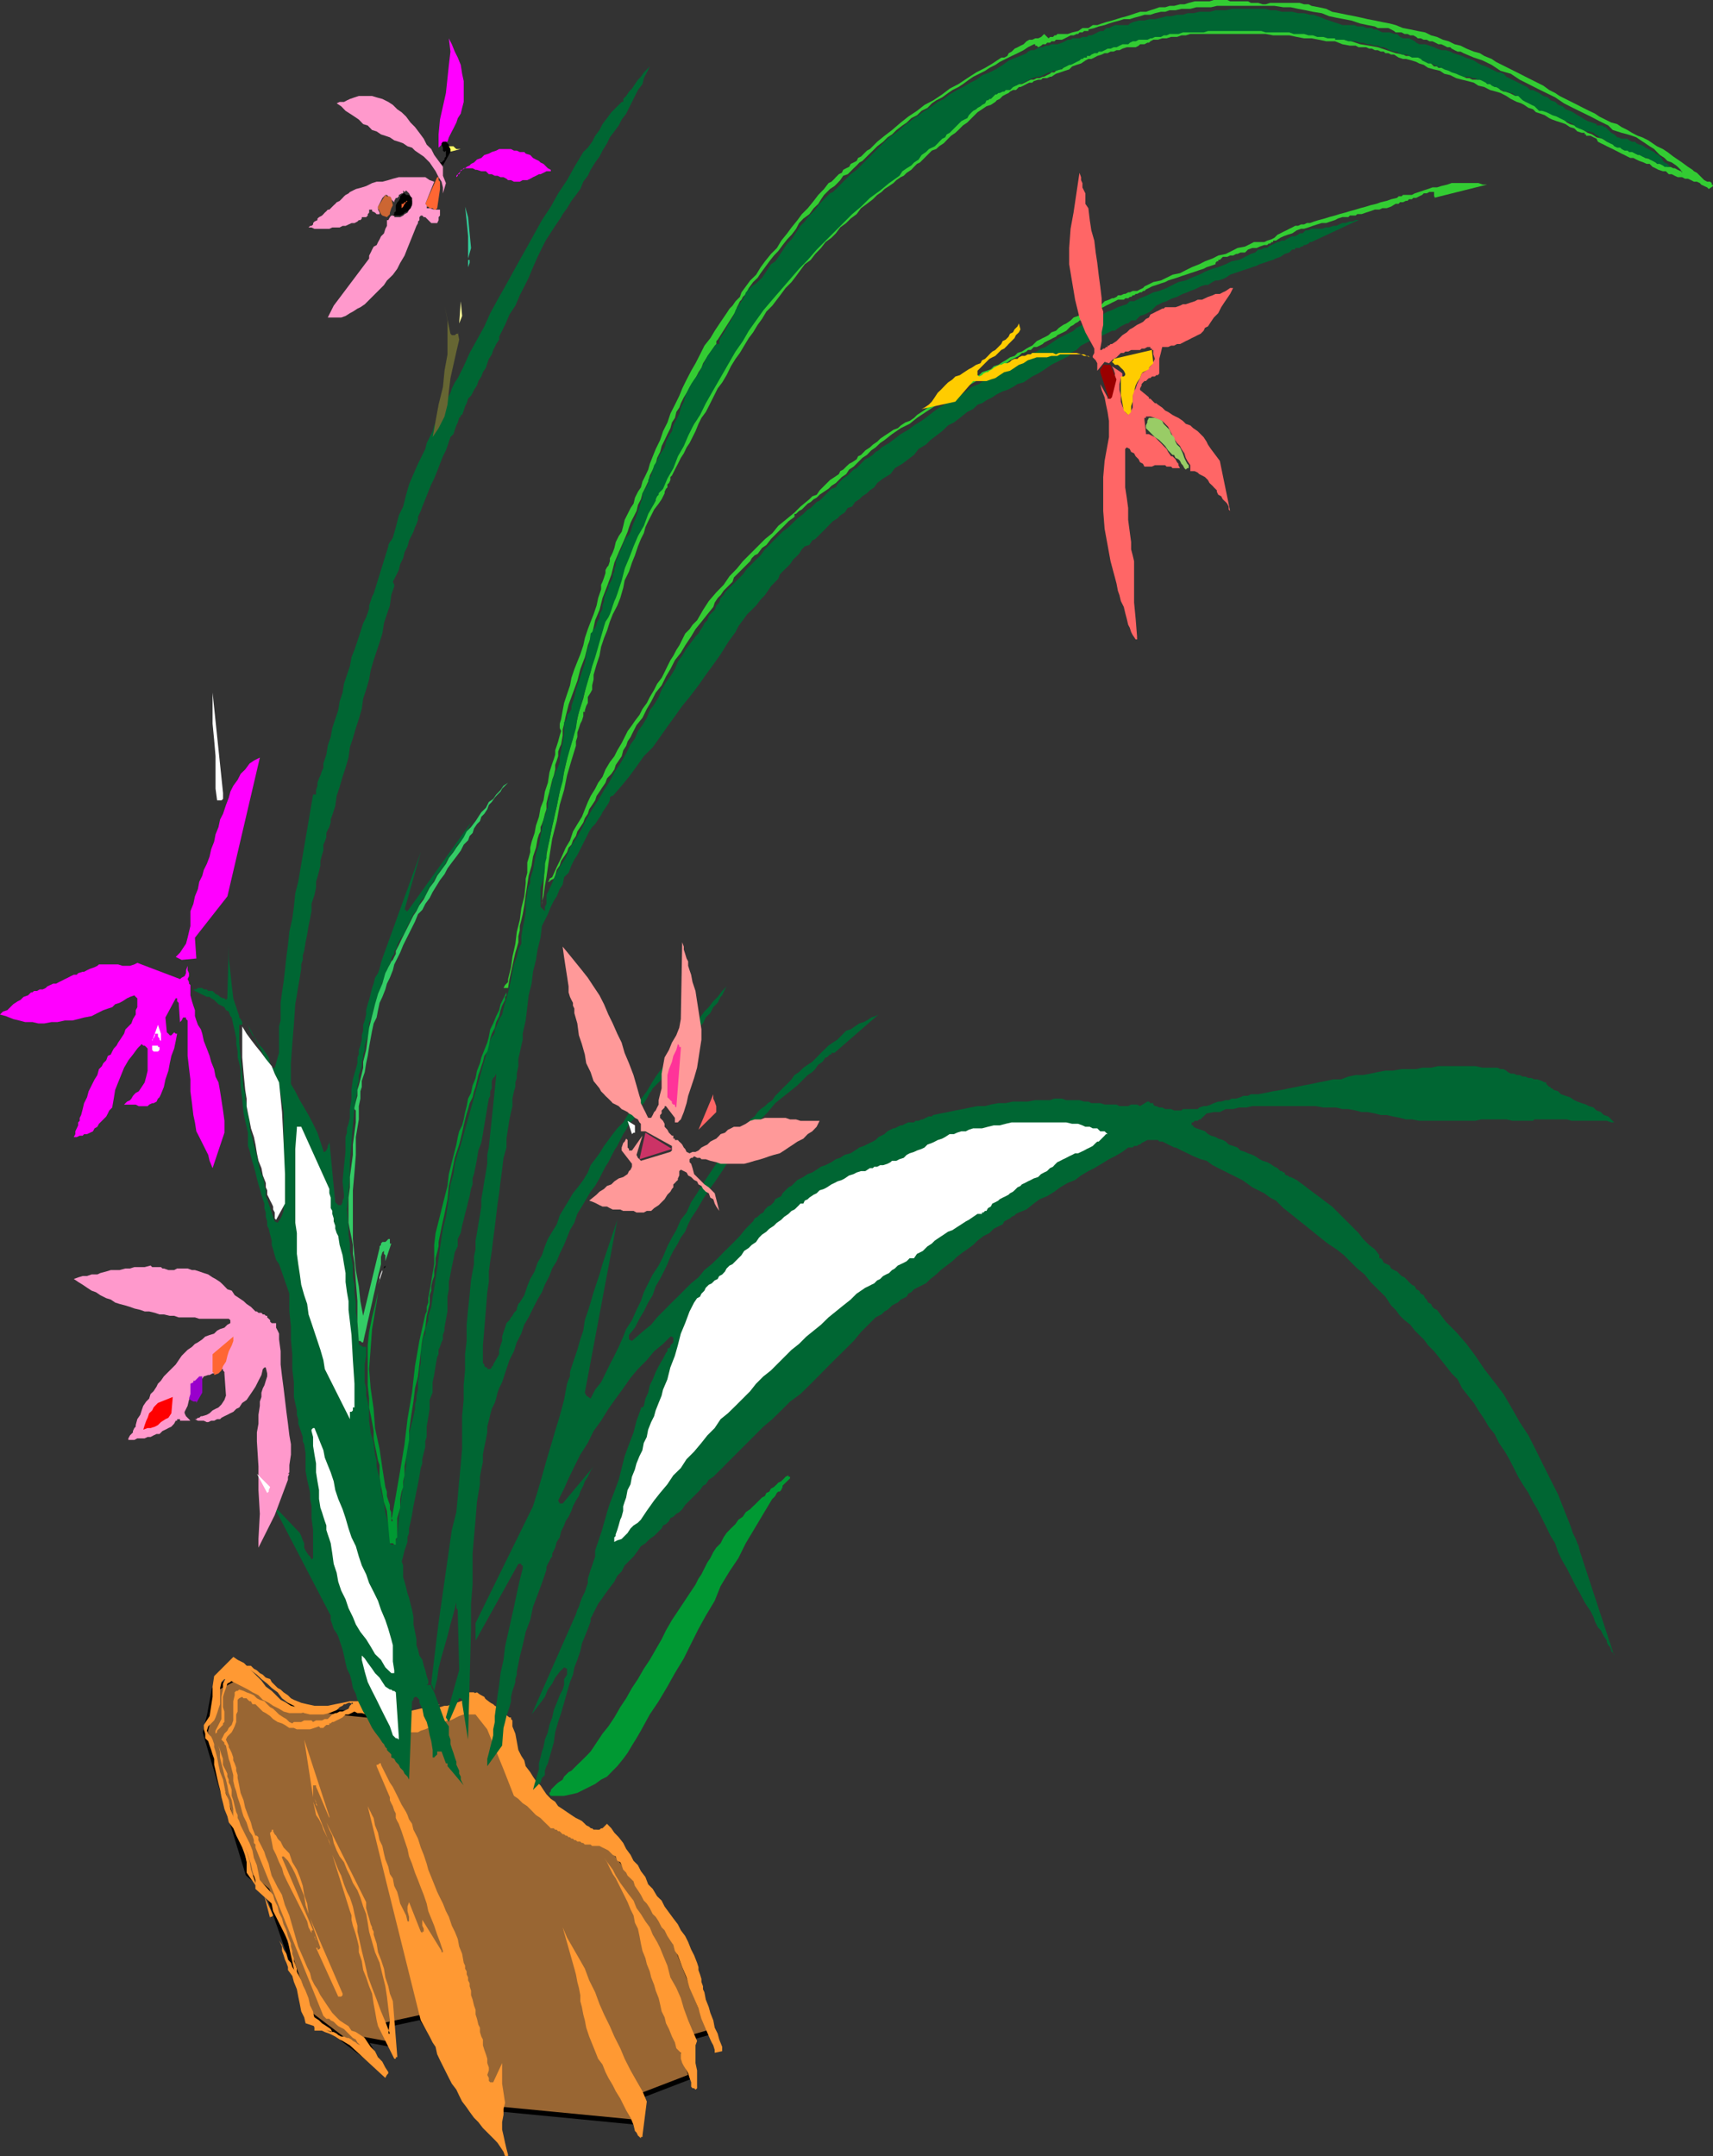 <?xml version="1.0" encoding="UTF-8" standalone="no"?>
<svg
   xmlns:ooo="http://xml.openoffice.org/svg/export"
   xmlns:dc="http://purl.org/dc/elements/1.1/"
   xmlns:cc="http://creativecommons.org/ns#"
   xmlns:rdf="http://www.w3.org/1999/02/22-rdf-syntax-ns#"
   xmlns:svg="http://www.w3.org/2000/svg"
   xmlns="http://www.w3.org/2000/svg"
   xmlns:sodipodi="http://sodipodi.sourceforge.net/DTD/sodipodi-0.dtd"
   xmlns:inkscape="http://www.inkscape.org/namespaces/inkscape"
   version="1.2"
   width="98.15mm"
   height="123.52mm"
   viewBox="0 0 9815 12352"
   preserveAspectRatio="xMidYMid"
   xml:space="preserve"
   id="svg207"
   sodipodi:docname="orchid.svg"
   style="fill-rule:evenodd;stroke-width:28.222;stroke-linejoin:round"
   inkscape:version="0.92.5 (2060ec1f9f, 2020-04-08)"><rect x="0" y="0" width="9815" height="12352" fill="#333333" stroke="none"/><sodipodi:namedview
   pagecolor="#ffffff"
   bordercolor="#666666"
   borderopacity="1"
   objecttolerance="10"
   gridtolerance="10"
   guidetolerance="10"
   inkscape:pageopacity="0"
   inkscape:pageshadow="2"
   inkscape:window-width="664"
   inkscape:window-height="487"
   id="namedview209"
   showgrid="false"
   inkscape:zoom="0.2102413"
   inkscape:cx="185.49921"
   inkscape:cy="233.42362"
   inkscape:window-x="0"
   inkscape:window-y="0"
   inkscape:window-maximized="0"
   inkscape:current-layer="svg207" />
 <defs
   class="ClipPathGroup"
   id="defs8">
  <clipPath
   id="presentation_clip_path"
   clipPathUnits="userSpaceOnUse">
   <rect
   x="0"
   y="0"
   width="21000"
   height="29700"
   id="rect2" />
  </clipPath>
  <clipPath
   id="presentation_clip_path_shrink"
   clipPathUnits="userSpaceOnUse">
   <rect
   x="21"
   y="29"
   width="20958"
   height="29641"
   id="rect5" />
  </clipPath>
 </defs>
 <defs
   class="TextShapeIndex"
   id="defs12">
  <g
   ooo:slide="id1"
   ooo:id-list="id3"
   id="g10" />
 </defs>
 <defs
   class="EmbeddedBulletChars"
   id="defs44">
  <g
   id="bullet-char-template-57356"
   transform="matrix(4.8828125e-4,0,0,-4.8828125e-4,0,0)">
   <path
   d="M 580,1141 1163,571 580,0 -4,571 Z"
   id="path14"
   inkscape:connector-curvature="0" />
  </g>
  <g
   id="bullet-char-template-57354"
   transform="matrix(4.8828125e-4,0,0,-4.8828125e-4,0,0)">
   <path
   d="M 8,1128 H 1137 V 0 H 8 Z"
   id="path17"
   inkscape:connector-curvature="0" />
  </g>
  <g
   id="bullet-char-template-10146"
   transform="matrix(4.8828125e-4,0,0,-4.8828125e-4,0,0)">
   <path
   d="M 174,0 602,739 174,1481 1456,739 Z M 1358,739 309,1346 659,739 Z"
   id="path20"
   inkscape:connector-curvature="0" />
  </g>
  <g
   id="bullet-char-template-10132"
   transform="matrix(4.8828125e-4,0,0,-4.8828125e-4,0,0)">
   <path
   d="M 2015,739 1276,0 H 717 l 543,543 H 174 v 393 h 1086 l -543,545 h 557 z"
   id="path23"
   inkscape:connector-curvature="0" />
  </g>
  <g
   id="bullet-char-template-10007"
   transform="matrix(4.8828125e-4,0,0,-4.8828125e-4,0,0)">
   <path
   d="m 0,-2 c -7,16 -16,29 -25,39 l 381,530 c -94,256 -141,385 -141,387 0,25 13,38 40,38 9,0 21,-2 34,-5 21,4 42,12 65,25 l 27,-13 111,-251 280,301 64,-25 24,25 c 21,-10 41,-24 62,-43 C 886,937 835,863 770,784 769,783 710,716 594,584 L 774,223 c 0,-27 -21,-55 -63,-84 l 16,-20 C 717,90 699,76 672,76 641,76 570,178 457,381 L 164,-76 c -22,-34 -53,-51 -92,-51 -42,0 -63,17 -64,51 -7,9 -10,24 -10,44 0,9 1,19 2,30 z"
   id="path26"
   inkscape:connector-curvature="0" />
  </g>
  <g
   id="bullet-char-template-10004"
   transform="matrix(4.8828125e-4,0,0,-4.8828125e-4,0,0)">
   <path
   d="M 285,-33 C 182,-33 111,30 74,156 52,228 41,333 41,471 c 0,78 14,145 41,201 34,71 87,106 158,106 53,0 88,-31 106,-94 l 23,-176 c 8,-64 28,-97 59,-98 l 735,706 c 11,11 33,17 66,17 42,0 63,-15 63,-46 V 965 c 0,-36 -10,-64 -30,-84 L 442,47 C 390,-6 338,-33 285,-33 Z"
   id="path29"
   inkscape:connector-curvature="0" />
  </g>
  <g
   id="bullet-char-template-9679"
   transform="matrix(4.8828125e-4,0,0,-4.8828125e-4,0,0)">
   <path
   d="M 813,0 C 632,0 489,54 383,161 276,268 223,411 223,592 c 0,181 53,324 160,431 106,107 249,161 430,161 179,0 323,-54 432,-161 108,-107 162,-251 162,-431 0,-180 -54,-324 -162,-431 C 1136,54 992,0 813,0 Z"
   id="path32"
   inkscape:connector-curvature="0" />
  </g>
  <g
   id="bullet-char-template-8226"
   transform="matrix(4.8828125e-4,0,0,-4.8828125e-4,0,0)">
   <path
   d="m 346,457 c -73,0 -137,26 -191,78 -54,51 -81,114 -81,188 0,73 27,136 81,188 54,52 118,78 191,78 73,0 134,-26 185,-79 51,-51 77,-114 77,-187 0,-75 -25,-137 -76,-188 -50,-52 -112,-78 -186,-78 z"
   id="path35"
   inkscape:connector-curvature="0" />
  </g>
  <g
   id="bullet-char-template-8211"
   transform="matrix(4.8828125e-4,0,0,-4.8828125e-4,0,0)">
   <path
   d="M -4,459 H 1135 V 606 H -4 Z"
   id="path38"
   inkscape:connector-curvature="0" />
  </g>
  <g
   id="bullet-char-template-61548"
   transform="matrix(4.8828125e-4,0,0,-4.8828125e-4,0,0)">
   <path
   d="m 173,740 c 0,163 58,303 173,419 116,115 255,173 419,173 163,0 302,-58 418,-173 116,-116 174,-256 174,-419 0,-163 -58,-303 -174,-418 C 1067,206 928,148 765,148 601,148 462,206 346,322 231,437 173,577 173,740 Z"
   id="path41"
   inkscape:connector-curvature="0" />
  </g>
 </defs>
 <g
   id="g49"
   transform="translate(-5592,-8674)">
  <g
   id="id2"
   class="Master_Slide">
   <g
   id="bg-id2"
   class="Background" />
   <g
   id="bo-id2"
   class="BackgroundObjects" />
  </g>
 </g>
 <g
   class="SlideGroup"
   id="g205"
   transform="translate(-5592,-8674)">
  <g
   id="g203">
   <g
   id="container-id1">
    <g
   id="id1"
   class="Slide"
   clip-path="url(#presentation_clip_path)">
     <g
   class="Page"
   id="g199">
      <g
   class="Graphic"
   id="g197">
       <g
   id="id3">
        <rect
   class="BoundingBox"
   x="5592"
   y="8674"
   width="9815"
   height="12352"
   id="rect51"
   style="fill:none;stroke:none" />
        <defs
   id="defs56">
         <clipPath
   id="clip_path_1"
   clipPathUnits="userSpaceOnUse">
          <path
   d="m 5592,8674 h 9814 V 21025 H 5592 Z"
   id="path53"
   inkscape:connector-curvature="0" />
         </clipPath>
        </defs>
        <g
   clip-path="url(#clip_path_1)"
   id="g194">
         <path
   d="m 7783,20535 -414,-321 -246,-711 -110,-93 -160,-524 -85,-288 25,-102 26,-143 127,-68 254,152 296,42 423,43 389,-93 93,84 212,457 296,220 144,9 372,499 237,626 -169,51 67,203 -330,127 v 135 l -787,-76 -8,118 -423,-651 -203,50 8,102 -135,-25 z"
   id="path58"
   inkscape:connector-curvature="0"
   style="fill:#996633;stroke:none" />
         <path
   d="m 7783,20527 -414,-313 -246,-711 -110,-93 -160,-524 -85,-288 25,-102 26,-143 127,-68 254,152 296,42 414,43 398,-93 93,84 212,457 296,212 144,17 363,490 246,626 -178,51 68,203 -330,127 8,135 -787,-76 -8,127 -432,-651 -194,42 8,110 -135,-25 z"
   id="path60"
   inkscape:connector-curvature="0"
   style="fill:none;stroke:#000000" />
         <path
   d="m 9730,20400 -17,-42 -9,-34 -17,-34 -8,-42 -17,-43 -9,-33 -17,-43 -8,-42 -8,-17 v -17 l -9,-25 v -17 l -8,-26 -9,-25 v -17 l -8,-25 -17,-43 -17,-33 -17,-43 -17,-34 -25,-33 -17,-34 -26,-34 -25,-34 -25,-34 -17,-34 -26,-25 -25,-42 -26,-26 -16,-42 -26,-34 -17,-34 -25,-25 -17,-34 -25,-34 -17,-34 -26,-33 -25,-26 -17,-25 -25,-26 -43,43 -17,-9 h -25 l -17,-17 -17,-8 -8,-9 -17,-16 -17,-9 -17,-8 -26,-17 -25,-17 -25,-17 -26,-17 -17,-25 -25,-17 -25,-26 -17,-25 -17,-26 -26,-25 -17,-25 -16,-26 -26,-34 -8,-33 -17,-26 -17,-34 -9,-50 -8,-43 -17,-42 v -34 l -8,-8 v -9 h -9 l -186,-144 -25,9 -26,17 -17,17 -25,8 -25,9 -26,8 -25,9 h -17 l -26,8 h -25 l -25,9 h -26 -25 l -25,8 -26,8 h -25 l -43,-25 -42,-17 -42,-17 -42,-8 h -43 -42 l -42,8 h -43 l -42,9 -42,8 -43,9 h -33 -43 l -42,-9 -34,-8 -42,-17 -17,-9 -17,-17 -25,-17 -17,-16 -17,-9 -17,-17 -17,-17 -9,-17 -25,-8 -17,-17 -17,-9 -17,-16 -17,-9 -17,-17 h -25 l -17,-17 -8,26 -17,8 -9,17 -8,8 -17,9 h -9 l -17,8 -16,9 -17,34 v 34 l -9,42 v 42 42 43 l -17,34 -17,33 v 9 17 8 -8 -9 l 9,-8 v -9 l 8,-8 9,-8 8,-9 9,-8 v -9 l 8,-8 v -26 -34 l -8,-25 v -34 -25 l 8,-26 9,-25 8,-25 17,-9 8,-8 h 17 l 9,-9 17,-17 8,-8 9,-9 8,-25 9,-8 33,17 34,25 26,25 33,26 26,25 34,25 25,34 34,26 34,17 25,25 34,17 34,8 h 34 42 l 34,-8 42,-17 9,-8 8,-9 17,-8 8,-9 h 9 l 17,-8 h 8 l 17,8 v -8 h -8 v 8 l -9,9 -8,17 -17,8 -17,8 h -17 l -17,9 h -8 l -17,8 -17,17 -9,9 h -17 l -16,8 h -9 -17 -8 l -17,9 -9,-9 h -17 -17 -8 l -17,9 h -8 -17 -17 l -9,8 -17,-8 -17,-17 -16,-9 -26,-17 -17,-17 -17,-16 -17,-9 -17,-17 -16,-17 -26,-8 -17,-9 -17,-17 -17,-8 -25,-9 -17,-8 -25,-8 -9,8 h -8 l -9,8 v 17 l -8,34 v 26 33 26 25 l -9,26 -17,17 -8,16 -17,17 -8,17 -9,17 9,9 8,8 v 9 l 9,8 16,76 9,26 8,33 9,34 v 34 l 8,34 9,25 8,34 9,26 8,25 9,34 8,25 17,34 8,25 9,26 17,25 8,26 v 8 8 l 9,9 v 8 9 l 389,964 17,17 h 17 l 8,9 17,8 17,17 9,8 17,9 16,8 17,17 9,9 17,17 8,8 17,9 9,17 17,16 8,17 v 9 -9 l -8,-17 -17,-8 -9,-8 -17,-9 -8,-8 -17,-9 h -9 l -17,-8 h -16 l -17,-9 -9,-8 -17,-9 h -17 l -17,-8 -17,-9 -16,-8 h -9 l -8,-9 h -9 v -8 l -17,-34 -8,-42 -17,-34 -9,-42 -17,-43 -16,-33 -17,-34 -17,-43 v -16 l -9,-26 -8,-17 v -17 l -9,-25 v -17 l -8,-25 v -17 l -17,-43 -9,-33 -16,-34 -9,-34 -17,-34 -8,-34 -17,-34 -9,-33 -76,-85 -8,-42 -9,-43 -17,-42 -8,-42 -17,-43 -17,-33 -17,-34 -17,-34 -8,-25 -9,-17 v -17 l -8,-17 -9,-34 -8,-34 -9,-25 v -34 l -8,-26 -9,-16 v -17 l -8,-17 v -17 l -8,-17 -9,-17 -8,-17 v -34 l -9,-25 -8,-26 -9,-25 9,34 v 34 l 8,34 9,33 8,34 9,26 8,33 8,43 17,42 9,51 v 42 l 8,51 17,42 26,43 17,42 16,42 17,51 9,42 17,51 v 51 l 93,84 8,43 17,33 17,34 17,34 17,34 17,34 8,42 9,42 8,34 9,43 8,33 9,34 8,34 17,34 9,34 16,34 9,17 v 25 l 8,17 17,17 v 17 l 9,17 8,25 v 17 h 26 17 l 16,8 26,9 17,8 17,9 25,17 17,8 42,25 203,187 9,-17 8,-9 v -8 l -17,-26 -17,-33 -25,-26 -17,-34 -25,-25 -17,-25 -17,-26 -25,-17 -26,-17 -25,-8 -17,-26 -26,-16 -25,-17 -17,-17 -25,-26 -17,-25 -17,-25 -17,-26 -17,-25 -17,-34 -17,-25 -17,-34 -8,-34 -17,-34 -25,-59 -26,-59 -17,-60 -17,-59 -17,-59 -25,-59 -17,-59 -25,-43 -17,-34 -17,-33 -9,-34 -8,-34 -17,-42 -8,-26 -17,-34 -17,-33 v -9 -8 l -9,-9 h -8 l -17,-42 -9,-34 -17,-42 -16,-43 -9,-42 -17,-42 -8,-43 -9,-42 v -17 l -8,-25 v -17 l -9,-25 -8,-17 v -17 l -9,-26 -8,-17 -9,-16 v -9 l -8,-17 -8,-17 8,-17 17,-17 8,-8 9,-17 8,-17 9,-25 v -17 -26 l 8,-17 v -16 -17 -17 -9 -8 l 9,-9 17,-8 8,8 h 17 l 8,9 9,8 h 8 l 9,17 h 17 l 17,17 25,25 17,9 25,17 17,17 26,17 25,8 17,9 25,17 h 26 l 17,8 h 25 25 26 l 25,-8 26,-9 8,9 h 9 8 l 8,-9 9,-8 h 8 9 v -9 h 8 l 9,-8 h 8 l 17,-9 17,-8 17,-9 17,-17 h 17 l 17,-8 17,-9 17,9 h 25 l 25,8 26,9 17,8 25,17 25,9 26,17 25,8 26,9 25,16 h 25 l 26,9 h 25 26 l 16,-9 26,-8 17,-8 h 25 l 17,-9 17,-8 17,-9 17,-8 17,-9 h 17 l 17,-8 17,-9 16,-8 26,-9 h 17 17 17 17 l 67,85 93,228 60,153 25,17 25,25 26,17 25,25 25,26 26,17 25,25 26,25 8,9 h 8 9 l 8,8 h 9 l 8,9 h 9 l 8,8 9,9 h 8 l 9,8 h 8 l 9,9 h 8 l 8,8 h 9 l 8,9 h 9 l 8,8 h 9 8 l 9,8 h 8 l 9,9 h 8 9 16 l 9,8 h 8 17 17 l 17,9 17,8 17,9 8,8 17,17 17,9 9,25 17,8 8,17 9,26 17,17 8,17 17,16 17,17 8,26 17,25 17,26 17,33 17,17 17,26 17,34 17,16 17,26 17,34 17,17 16,33 17,26 17,25 9,34 17,25 25,68 25,59 17,60 26,59 25,59 17,59 25,59 26,60 8,17 9,16 8,26 v 17 l 43,-9 v -8 z"
   id="path62"
   inkscape:connector-curvature="0"
   style="fill:#ff9933;stroke:none" />
         <path
   d="m 9603,20070 -17,-42 -9,-43 -8,-33 -17,-43 -17,-34 -17,-42 -17,-34 -17,-34 -17,-33 -17,-34 -17,-34 -25,-34 -17,-34 -25,-34 -26,-25 -17,-34 -8,-8 -9,-9 -8,-8 -8,-9 v -8 h -9 l -8,-9 v -17 l 17,43 25,42 17,34 25,34 26,42 17,34 25,42 25,34 17,42 26,43 17,33 16,43 26,42 17,42 17,43 z"
   id="path64"
   inkscape:connector-curvature="0"
   style="fill:#ff9933;stroke:none" />
         <path
   d="m 9586,20620 v -42 -43 l -9,-42 v -34 -25 -26 -17 l 9,-25 -26,-59 -25,-59 -25,-68 -17,-59 -26,-59 -34,-60 -17,-67 -25,-60 -17,-42 -17,-34 -25,-42 -17,-42 -25,-34 -26,-42 -25,-34 -17,-43 -26,-33 -25,-34 -25,-34 -26,-42 -17,-34 -25,-34 -25,-34 -17,-34 17,34 17,25 16,34 17,34 17,25 17,34 17,34 17,34 17,34 17,42 17,34 8,42 17,34 9,42 8,43 9,42 17,42 8,34 17,42 8,34 17,43 9,33 17,43 8,34 9,42 17,34 8,34 17,33 17,43 17,34 8,33 26,26 v 34 l 8,25 9,17 16,25 9,17 8,26 9,25 v 25 l 8,9 h 9 l 8,8 9,-8 v -9 z"
   id="path66"
   inkscape:connector-curvature="0"
   style="fill:#ff9933;stroke:none" />
         <path
   d="m 9298,20713 -25,-59 -34,-59 -34,-60 -34,-67 -25,-60 -34,-67 -26,-60 -33,-67 -26,-59 -25,-68 -34,-68 -25,-67 -34,-60 -34,-59 -34,-59 -25,-59 67,237 9,33 8,43 9,34 8,42 v 34 l 9,34 8,42 9,34 8,42 17,51 17,42 17,42 17,43 25,33 17,43 17,34 25,42 17,34 26,42 17,34 17,34 25,42 17,42 8,34 9,9 8,17 9,8 8,8 v -8 h 9 v -8 z"
   id="path68"
   inkscape:connector-curvature="0"
   style="fill:#ff9933;stroke:none" />
         <path
   d="m 9120,19199 -8,-9 -17,-8 -9,-9 -8,-8 -8,-9 -9,-8 h -8 -17 l -9,8 h -8 -17 -9 l -8,-8 h -9 l -16,-9 -9,-8 -25,-9 -17,-8 -26,-17 -17,-8 -25,-17 -17,-17 -17,-9 -17,-8 -17,-17 -17,-17 -16,-25 -17,-9 -17,-25 -17,-17 -17,-17 -17,-17 -17,-25 -17,-17 -17,-17 -8,-17 -17,-26 -17,-16 -17,-26 -8,-17 -17,-25 -9,-34 -8,-34 -9,-34 -8,-42 -9,-34 -8,-34 -9,-33 -17,-9 -16,-8 -9,-9 -17,-8 -17,-9 -8,-8 -9,-17 -17,-9 -17,-8 h -16 l -9,-9 h -17 -17 -8 l -17,9 -17,8 h 25 17 l 26,17 17,17 8,17 17,26 17,25 17,34 8,17 9,25 8,17 9,25 17,9 8,25 8,26 9,17 17,42 17,42 8,34 26,34 17,25 16,34 26,25 25,26 17,25 25,17 26,25 25,26 26,17 25,17 17,25 25,17 17,8 h 17 l 17,9 17,8 8,9 h 17 l 17,8 h 17 l 17,9 h 9 17 l 8,8 h 17 17 17 17 l 8,9 9,8 h 17 l 8,9 h 17 8 l 9,8 h 8 z"
   id="path70"
   inkscape:connector-curvature="0"
   style="fill:#ff9933;stroke:none" />
         <path
   d="m 8503,21018 -9,-34 -8,-34 -9,-42 -8,-34 v -43 l 8,-42 v -34 l 9,-34 -9,-59 -8,-51 v -59 -59 l -51,110 h -17 l -8,-8 v -17 l -9,-17 9,-26 v -17 l -9,-25 v -25 l -8,-26 -9,-25 -8,-26 v -33 l -9,-17 -8,-26 v -25 l -9,-17 -8,-34 -8,-25 v -26 l -9,-25 -8,-34 -9,-25 v -26 l -8,-25 v -17 l -9,-17 v -17 l -8,-17 v -17 l -9,-16 v -17 l -8,-17 -9,-51 -17,-42 -8,-43 -17,-42 -17,-34 -17,-51 -17,-33 -17,-43 -17,-34 -16,-33 -17,-43 -17,-42 -17,-42 -9,-34 -17,-51 -17,-42 -8,-26 -8,-25 -17,-34 -9,-17 -8,-34 -17,-25 -9,-25 -8,-17 -26,-43 -16,-33 -17,-34 -17,-34 -17,-25 -17,-34 -17,-34 -17,-34 v -8 h -8 l -9,8 h -8 v 8 l 76,178 v 17 l 8,17 9,17 8,25 9,17 v 26 l 8,17 9,16 16,43 17,51 17,50 9,43 17,42 17,51 17,42 16,42 17,43 17,50 9,43 17,42 17,42 17,51 16,42 17,51 v 8 h -8 v -8 l -110,-178 v 17 17 l 8,17 v 17 h -8 v 8 l -9,-8 -67,-169 -9,25 v 26 l 9,33 v 34 -8 h -9 l -8,-34 -17,-34 -17,-34 -8,-34 -9,-33 -17,-34 -8,-43 -17,-25 -9,-42 -17,-43 -8,-33 -9,-43 -16,-33 -9,-43 -17,-42 -8,-42 -9,-17 -8,-17 -9,-17 -8,-17 110,448 194,779 51,93 17,34 17,25 9,42 16,34 17,34 17,34 17,34 17,33 26,34 16,34 17,34 26,34 17,25 25,34 25,25 26,34 17,17 17,17 17,17 17,17 16,17 17,25 17,26 9,25 h 8 9 z"
   id="path72"
   inkscape:connector-curvature="0"
   style="fill:#ff9933;stroke:none" />
         <path
   d="m 8113,18437 -186,42 h -17 -25 l -17,-8 h -25 l -26,-8 -17,-9 -25,-8 -25,-9 17,9 8,8 17,9 8,8 17,8 h 9 l 17,9 17,8 h 8 17 l 17,9 h 8 17 9 17 l 17,-9 17,-8 h 16 l 26,-9 17,-8 17,-8 17,-9 17,-8 z"
   id="path74"
   inkscape:connector-curvature="0"
   style="fill:#ff9933;stroke:none" />
         <path
   d="m 7868,20451 -25,-313 -17,-43 -9,-42 -17,-51 -8,-50 -17,-51 -17,-43 -8,-50 -17,-51 v -17 l -9,-17 v -8 l -8,-17 -9,-34 -8,-25 -9,-34 v -34 l -228,-457 17,42 17,34 8,42 17,43 17,34 25,33 17,43 17,34 17,42 26,42 17,42 16,51 17,43 9,50 8,51 17,59 17,59 26,60 16,67 17,68 9,59 8,68 9,68 -9,76 h 9 l -26,-68 -25,-59 -25,-68 -26,-67 -25,-68 -17,-76 -17,-68 -17,-76 -8,-34 v -34 l -9,-34 -8,-33 -9,-43 -17,-51 -17,-33 -17,-43 -16,-50 -17,-34 -17,-43 -17,-42 101,322 9,25 v 25 l 8,34 9,26 8,25 9,34 8,34 v 33 l 17,51 8,51 17,42 17,51 17,42 9,60 8,42 9,51 8,33 93,187 h 9 v -9 h 8 z"
   id="path76"
   inkscape:connector-curvature="0"
   style="fill:#ff9933;stroke:none" />
         <path
   d="m 7555,20095 -186,-431 59,169 -8,9 h -9 v -9 h -8 l 127,279 h 8 9 l 8,-8 z"
   id="path78"
   inkscape:connector-curvature="0"
   style="fill:#ff9933;stroke:none" />
         <path
   d="m 7496,20315 -9,-17 -25,-17 -25,-16 -17,-17 -26,-17 -17,-26 -8,-33 -17,-34 v -17 l -9,-26 -8,-17 -8,-16 v -17 l -9,-26 -8,-17 -9,-17 -17,-17 -17,-25 -8,-25 -17,-17 -9,-34 -16,-25 -9,-26 -17,-25 9,17 8,17 v 25 l 9,25 8,26 8,17 9,25 v 17 l 25,34 9,34 17,42 8,42 9,43 8,42 17,34 8,34 z"
   id="path80"
   inkscape:connector-curvature="0"
   style="fill:#ff9933;stroke:none" />
         <path
   d="m 7487,19249 -101,-253 8,33 9,43 17,25 17,34 8,25 17,34 17,34 z"
   id="path82"
   inkscape:connector-curvature="0"
   style="fill:#ff9933;stroke:none" />
         <path
   d="m 7479,19080 -144,-440 51,330 v -68 h 8 9 v 9 l 8,17 68,161 z"
   id="path84"
   inkscape:connector-curvature="0"
   style="fill:#ff9933;stroke:none" />
         <path
   d="m 7411,19021 -8,-9 v -8 -8 l -9,-17 z"
   id="path86"
   inkscape:connector-curvature="0"
   style="fill:#ff9933;stroke:none" />
         <path
   d="m 7394,18454 -34,9 h -33 l -34,-9 -34,-8 -26,-17 -33,-17 -26,-26 -25,-25 -34,-25 -25,-34 -26,-26 -25,-25 -26,-25 -25,-26 -34,-17 -25,-17 -110,110 -9,60 v 59 l -8,51 -9,59 -33,51 v 25 l 8,25 v 26 l 17,17 8,25 9,25 8,26 9,25 v 34 l 8,34 9,42 8,34 9,34 8,42 9,34 8,34 17,42 8,34 26,34 17,42 17,34 17,34 17,42 8,42 v 9 17 17 17 l 59,84 -17,-51 -17,-50 -8,-51 -17,-51 -17,-59 -17,-51 -25,-51 -17,-42 -17,-42 -9,-51 -16,-34 -9,-42 -8,-42 -17,-43 -9,-42 -8,-42 -9,-34 -8,-25 v -17 l -9,-26 -8,-17 -9,-8 -8,-9 -8,-17 8,-25 17,-17 17,-17 8,-17 9,-25 8,-25 9,-26 v -25 -43 -25 l 8,-34 17,-17 34,9 34,17 34,17 33,17 26,16 34,17 25,26 34,17 25,17 34,17 26,16 33,9 h 34 34 l 34,-9 34,-16 h 8 z"
   id="path88"
   inkscape:connector-curvature="0"
   style="fill:#ff9933;stroke:none" />
         <path
   d="m 7403,19791 v -9 l -9,-8 v -9 z"
   id="path90"
   inkscape:connector-curvature="0"
   style="fill:#ff9933;stroke:none" />
         <path
   d="m 7386,19732 -51,-119 -127,-296 v -8 h 9 l 25,25 25,42 17,34 17,42 17,43 17,42 8,51 17,51 -8,-60 -17,-50 -8,-51 -17,-51 -17,-42 -26,-43 -17,-50 -33,-34 -9,-17 -8,-17 -9,-8 -8,-9 -9,-17 -8,-8 -9,-17 v -9 h -8 v 9 l -9,8 v 9 l 9,42 8,42 17,34 17,42 17,34 9,34 16,34 17,34 17,34 17,33 17,34 17,34 17,34 17,34 8,34 17,33 v -8 -8 z"
   id="path92"
   inkscape:connector-curvature="0"
   style="fill:#ff9933;stroke:none" />
         <path
   d="m 7157,19647 -50,-110 33,127 v -9 h 9 z"
   id="path94"
   inkscape:connector-curvature="0"
   style="fill:#ff9933;stroke:none" />
         <path
   d="m 8723,13699 17,-118 16,-102 26,-101 17,-93 25,-85 17,-84 25,-85 26,-85 v -25 l 8,-25 v -26 l 9,-25 8,-25 9,-17 8,-26 v -17 -8 h 9 v -9 l 8,-25 9,-17 v -34 l 16,-25 9,-17 v -25 l 8,-34 v -26 l 17,-59 17,-51 9,-50 17,-51 17,-42 16,-51 17,-43 26,-50 17,-43 17,-59 8,-42 25,-51 17,-51 17,-42 17,-51 17,-42 17,-34 9,-34 16,-34 17,-33 17,-34 26,-34 17,-25 17,-34 v -9 l 8,-17 8,-8 v -17 l 9,-8 8,-17 v -17 l 9,-9 17,-34 17,-33 17,-34 17,-26 16,-34 17,-25 17,-34 17,-34 17,-42 17,-34 25,-34 17,-33 17,-34 17,-34 17,-34 26,-34 25,-42 25,-51 26,-42 25,-34 25,-42 26,-43 25,-33 26,-43 25,-34 25,-42 34,-34 26,-34 25,-33 25,-34 34,-34 26,-34 25,-34 25,-34 34,-25 26,-34 33,-34 26,-34 34,-25 25,-25 25,-34 34,-25 26,-26 34,-25 25,-34 34,-25 34,-26 25,-25 25,-17 17,-17 26,-17 25,-17 17,-17 25,-17 17,-8 17,-17 26,-17 16,-17 17,-17 17,-8 17,-17 17,-17 17,-17 17,-17 25,-9 17,-16 26,-17 25,-26 17,-17 25,-17 17,-16 26,-26 25,-17 17,-17 25,-25 17,-17 26,-17 25,-17 25,-8 26,-17 8,-9 17,-8 17,-17 17,-9 17,-8 8,-8 17,-9 h 17 l 17,-17 h 9 l 17,-8 17,-9 16,-8 h 17 l 9,-9 25,-8 h 9 8 l 9,-9 h 17 8 l 17,-8 h 8 l 26,-17 25,-8 26,-9 25,-8 17,-17 25,-9 26,-8 25,-17 17,-9 h 17 l 17,-8 17,-9 25,-8 17,-8 h 17 l 17,-9 h 17 l 17,-8 h 17 l 17,-9 25,-8 h 17 17 17 l 17,-9 8,-8 h 17 8 l 17,-9 h 9 l 8,-8 17,-9 h 26 l 25,-8 h 25 l 26,-8 h 34 l 25,-9 h 25 l 26,-8 h 25 26 33 26 25 25 26 25 43 50 43 42 42 l 43,8 h 50 43 l 42,9 42,8 h 43 l 42,8 42,9 h 51 l 42,17 43,8 h 16 17 l 17,9 h 17 9 17 l 17,8 h 16 l 17,9 h 17 l 17,8 h 17 l 9,9 h 17 l 16,8 h 17 l 26,17 25,8 h 17 l 34,9 25,8 17,9 26,8 25,17 34,9 34,8 25,17 34,8 34,17 34,9 33,8 34,9 26,17 34,8 33,17 34,9 26,8 33,17 26,17 34,17 25,8 17,9 25,17 26,8 17,17 25,8 25,9 26,17 17,8 25,9 25,8 26,9 25,17 26,8 17,17 25,8 h 8 9 v 9 h 8 v 8 h 9 8 9 l 17,9 17,8 8,17 17,9 17,8 17,9 17,8 17,8 17,9 16,8 17,9 17,8 17,9 17,8 h 17 l 17,9 17,8 25,9 17,8 h 17 l 17,17 17,8 17,9 25,8 h 17 l 17,17 h 17 l 17,9 17,8 h 25 l 17,9 h 17 l 17,8 17,9 h 17 l 17,8 8,9 17,8 17,8 9,9 25,-17 v -8 h -8 v -9 l -9,-8 h -17 l -17,-9 -8,-8 -9,-9 -17,-17 -8,-8 -17,-9 -8,-8 -26,-17 -34,-25 -25,-17 -25,-17 -34,-26 -26,-17 -34,-16 -25,-17 -25,-17 -34,-17 -26,-9 -33,-17 -26,-16 -34,-17 -25,-17 -34,-9 -34,-17 -34,-17 -25,-17 -34,-16 -34,-17 -33,-17 -34,-17 -34,-17 -34,-17 -25,-17 -34,-17 -34,-25 -34,-17 -34,-17 -34,-17 -33,-17 -34,-17 -34,-17 -34,-17 -34,-17 -25,-17 -42,-17 -26,-16 -34,-9 -42,-17 -34,-17 -34,-8 -34,-17 -33,-9 -34,-16 -34,-9 -34,-17 -42,-8 -43,-9 -42,-8 -42,-17 -34,-9 -42,-8 -43,-9 -42,-8 -34,-8 -42,-9 -42,-8 -43,-9 -42,-8 -34,-17 -42,-9 -42,-8 -17,-9 h -26 l -25,-8 h -17 -25 -17 -26 -17 -25 -25 -17 l -26,8 h -17 l -25,-8 h -17 -25 l -17,-9 h -17 -26 -17 -16 -26 l -17,-8 h -17 -25 -34 l -25,8 h -26 -33 -26 l -34,9 -25,8 h -25 l -34,9 h -26 l -25,8 h -34 l -25,9 -26,8 -25,9 h -34 l -25,8 -26,9 -25,8 -34,9 -25,8 -26,8 -34,9 -25,8 -25,9 h -26 l -25,17 h -34 l -25,17 -34,8 -26,9 h -8 -8 -9 -8 -9 -8 -9 l -8,8 h -9 l -8,9 h -9 -8 l -9,8 -25,-25 -17,17 -17,8 h -17 l -17,8 h -17 l -16,9 -17,17 -17,8 -17,9 -17,8 -9,9 -8,8 -17,9 -8,16 -17,9 h -17 l -51,34 -42,25 -51,26 -51,33 -51,34 -50,26 -43,33 -51,34 -50,26 -43,34 -50,33 -43,34 -50,43 -43,33 -42,34 -42,42 -17,9 -17,17 -17,17 -17,8 -8,17 -17,9 -17,8 -9,17 -17,8 -17,9 -8,17 -17,8 -17,17 -8,9 -17,17 -17,8 -26,34 -33,34 -26,34 -34,42 -34,34 -25,34 -34,42 -25,34 -34,42 -25,42 -34,34 -34,42 -25,34 -26,43 -34,33 -25,34 -25,34 -9,26 -25,25 -17,25 -17,17 -17,26 -17,25 -17,25 -34,51 -25,42 -34,43 -25,50 -26,51 -25,43 -26,50 -25,51 -17,42 -25,51 -26,51 -17,51 -25,50 -17,51 -25,51 -17,42 -17,43 -9,33 -16,34 -17,34 -9,34 -17,25 -17,34 -8,34 -17,25 -17,34 -17,34 -8,34 -9,34 -17,25 -17,34 -8,34 -9,25 -8,17 -9,17 v 17 l -8,25 -8,9 -9,17 v 17 l -8,25 -9,25 -8,17 v 26 l -17,50 -9,43 -17,50 -17,43 -16,42 -17,51 -9,42 -17,51 -17,42 -17,43 -17,50 -8,43 -17,50 -17,51 -8,42 -9,51 -8,26 v 25 l 8,17 -8,25 -9,34 -8,25 -9,26 v 25 l -8,26 -9,25 -8,25 -8,26 -9,59 -17,51 -8,50 -17,43 -9,51 -17,50 -8,43 -17,50 -8,34 v 26 l -9,33 -8,26 v 34 25 l -9,34 v 25 l -8,76 -17,68 -9,68 -17,67 -8,68 -17,76 -8,59 -17,68 v 17 l -9,9 -8,8 -9,17 h 9 8 9 l 8,-51 9,-42 8,-34 9,-42 8,-34 8,-26 9,-33 v -34 l 8,-34 v -25 l 9,-34 8,-34 9,-51 8,-59 9,-59 8,-51 17,-59 8,-51 17,-51 9,-51 8,-25 9,-17 v -25 l 8,-17 9,-26 8,-33 9,-26 v -34 l 8,-33 9,-34 8,-34 8,-34 9,-25 8,-34 v -26 l 9,-25 8,-25 v -26 l 9,-25 8,-17 9,-51 v -34 l 8,-33 9,-43 17,-67 25,-68 25,-68 17,-67 26,-68 17,-68 25,-68 17,-76 25,-59 17,-68 26,-67 25,-68 17,-68 25,-59 26,-59 25,-59 8,-26 9,-25 8,-17 9,-17 17,-34 8,-34 17,-33 9,-34 17,-34 16,-34 9,-34 17,-34 17,-33 8,-34 17,-34 9,-34 17,-34 16,-34 17,-34 9,-33 17,-26 8,-34 17,-25 9,-25 17,-34 16,-26 17,-33 17,-26 17,-25 17,-34 17,-25 9,-26 16,-25 17,-26 17,-25 17,-25 9,-9 v -8 -9 l 8,-8 102,-161 8,-25 9,-17 8,-17 9,-9 8,-16 17,-17 8,-17 9,-17 25,-34 26,-25 17,-26 25,-34 25,-34 26,-33 25,-26 25,-34 26,-33 25,-26 26,-34 17,-33 25,-26 34,-25 25,-34 26,-25 16,-26 17,-25 17,-17 17,-17 26,-17 17,-17 16,-17 17,-25 26,-9 17,-17 17,-17 17,-16 16,-17 17,-9 17,-17 17,-17 26,-25 25,-25 34,-26 25,-25 26,-17 25,-25 34,-26 25,-17 26,-25 33,-17 26,-25 34,-17 25,-26 25,-17 34,-17 34,-25 25,-17 34,-17 26,-17 34,-25 25,-17 34,-17 34,-17 25,-17 34,-17 25,-17 34,-17 34,-17 34,-16 34,-17 25,-17 34,-17 h 8 v 8 h 9 l 8,9 17,-9 9,-8 h 17 l 8,-9 h 17 l 8,-8 h 17 l 9,-9 h 17 17 l 17,-8 16,-8 17,-9 h 17 l 17,-8 h 9 l 8,-9 h 17 l 9,-8 h 8 8 9 v -9 l 34,-8 25,-9 34,-8 25,-9 26,-8 34,-9 25,-8 h 34 l 25,-8 34,-9 25,-8 h 34 l 26,-9 34,-8 h 25 l 25,-9 h 34 l 34,-8 h 25 26 l 34,-9 h 25 34 25 l 34,-8 h 25 26 34 25 34 25 26 50 43 42 l 51,8 h 42 l 42,9 43,8 42,9 51,8 42,17 42,9 43,8 42,8 51,17 42,9 42,8 17,9 h 17 9 17 17 l 16,8 17,9 9,8 h 17 17 l 17,9 h 17 l 16,8 h 17 l 17,9 9,8 h 17 l 17,8 h 17 l 16,9 h 17 l 17,8 17,9 h 17 l 17,8 17,9 h 17 l 8,8 17,9 17,8 h 17 l 17,9 59,25 51,17 51,25 51,34 59,17 51,34 50,25 51,26 51,25 51,25 50,34 51,26 51,25 51,25 50,26 51,25 26,26 25,8 25,8 34,9 26,8 25,9 25,17 26,17 25,17 26,16 16,17 17,17 26,17 17,17 25,9 25,17 9,8 8,8 9,9 8,17 h 9 -9 v -9 h -8 l -17,-8 -17,-9 h -8 l -17,-8 h -17 l -17,-8 h -9 l -17,-9 -25,-8 -25,-17 -34,-9 -26,-17 -25,-8 -25,-17 -34,-9 -26,-8 -33,-17 -26,-8 -25,-9 -26,-17 -33,-8 -26,-17 -25,-9 -26,-16 -17,-9 -16,-8 -17,-9 -26,-8 -17,-9 -17,-17 -17,-8 -16,-9 -17,-8 -17,-9 -26,-8 -17,-8 -16,-9 -17,-17 -17,-8 -17,-9 -17,-8 -26,-17 -16,-9 -17,-8 h -26 l -17,-9 -17,-8 -25,-8 h -8 l -17,-9 -9,-8 -8,-9 -9,-8 h -8 l -17,-9 h -9 l -17,-17 -8,-8 h -17 -17 -17 -8 -17 l -17,-9 h -17 l -17,-8 -17,-9 -17,-8 -17,-8 -8,-9 -17,-8 h -17 l -8,-9 h -9 l -8,-8 -9,8 h -8 -9 l -8,-8 h -9 -8 l -9,-9 -8,-8 -9,-9 -8,-8 h -8 -9 l -17,-9 -8,-8 h -17 l -17,-9 h -17 -17 -17 l -17,-8 -42,-8 -51,-17 -51,-17 -50,-9 -51,-8 -51,-17 -42,-9 -51,-8 -51,-8 -51,-9 -50,-8 -51,-9 h -51 l -42,-8 -51,-9 -51,-8 h -34 -42 -34 -25 -42 -34 -34 -34 l -34,8 h -34 l -33,9 h -34 -34 l -34,8 h -34 -34 l -34,9 -33,8 -34,9 -34,8 h -34 l -34,8 -34,9 -33,8 -34,9 -34,17 -34,8 -34,9 -34,17 -34,8 -33,17 -34,17 h -9 l -17,8 -8,9 -9,8 -16,9 -9,8 -8,9 h -17 l -17,8 -9,9 h -17 l -8,8 -17,8 -17,9 h -8 l -17,8 h -17 l -17,9 h -17 l -17,8 -17,9 -17,8 h -17 l -17,9 h -17 l -17,8 -16,9 -17,8 h -17 l -17,9 h -17 l -17,8 -144,118 -448,381 -34,26 -34,33 -34,26 -34,34 -34,25 -33,34 -34,25 -34,34 -34,25 -34,34 -34,34 -33,34 -26,34 -34,42 -34,34 -25,42 -34,26 -34,33 -25,34 -25,34 -34,34 -26,42 -33,34 -26,34 -25,42 -34,43 -25,33 -26,43 -25,42 -26,42 -17,43 -25,42 -25,51 -34,50 -26,51 -25,51 -25,51 -34,50 -26,51 -33,51 -26,51 -25,51 -26,59 -33,51 -26,50 -25,51 -26,51 -33,59 -26,59 -25,59 -17,68 -25,59 -17,60 -26,67 -17,59 -25,60 -9,34 -8,25 -17,25 -8,26 -9,34 -8,25 -17,34 -9,25 -17,76 -17,76 -25,77 -17,76 -25,76 -17,76 -17,76 -25,76 -17,76 -17,77 -17,76 -17,84 -17,76 -17,77 -17,84 -17,85 v 8 9 l -17,228 v -17 l 9,-34 8,-59 z"
   id="path96"
   inkscape:connector-curvature="0"
   style="fill:#33cc33;stroke:none" />
         <path
   d="m 8756,13699 -16,9 v 8 l -9,9 h 9 l 8,-9 17,-8 8,-17 9,-34 17,-25 8,-26 17,-25 17,-25 9,-26 16,-17 9,-25 17,-25 8,-26 17,-25 17,-26 9,-25 17,-25 8,-26 17,-25 17,-26 8,-25 17,-25 17,-26 17,-25 9,-25 25,-26 17,-25 8,-26 17,-25 17,-25 9,-34 17,-26 8,-25 17,-25 8,-17 26,-51 34,-42 25,-51 25,-42 26,-51 34,-42 25,-51 25,-42 26,-51 34,-43 25,-42 34,-51 25,-42 34,-42 34,-43 34,-42 8,-25 17,-26 17,-17 17,-25 17,-17 17,-17 17,-17 8,-25 17,-17 17,-17 17,-17 17,-17 25,-25 9,-17 17,-17 17,-8 25,-34 25,-17 26,-34 25,-25 26,-26 25,-25 25,-26 34,-25 v -8 -9 h 9 l 17,-17 16,-8 17,-17 17,-17 17,-9 17,-16 17,-9 17,-17 25,-17 26,-17 17,-17 25,-16 17,-17 17,-17 25,-17 17,-26 26,-17 25,-25 25,-25 26,-17 25,-26 25,-17 26,-25 25,-17 43,-34 50,-34 51,-25 42,-34 51,-34 51,-33 51,-26 50,-34 43,-25 51,-34 42,-25 51,-26 50,-33 51,-26 42,-34 51,-25 17,-17 h 9 l 17,-8 8,-9 h 17 l 8,-8 9,-9 h 17 l 17,-8 17,-9 8,-8 17,-9 17,-8 17,-9 17,-8 8,-9 17,-8 17,-8 17,-9 17,-17 8,-8 17,-9 9,-8 17,-9 8,-8 h 9 l 8,-9 h 9 v -8 h 8 l 8,-9 h 9 l 8,-8 h 9 l 8,-8 h 9 l 8,-9 h 9 l 17,-17 17,-8 16,-9 17,-8 17,-9 17,-8 17,-9 h 17 17 l 8,-8 h 9 8 l 9,-8 h 8 l 9,-9 h 8 l 9,-8 h 8 l 17,-9 h 9 l 8,-8 h 8 l 9,-9 17,-8 17,-9 25,-8 26,-9 25,-8 17,-9 25,-8 26,-8 25,-9 25,-8 26,-9 25,-8 26,-9 25,-8 17,-9 25,-8 26,-9 v -8 l 8,-9 h 8 v -8 h 9 l 8,-8 9,-9 h 8 9 8 l 17,-8 h 9 8 l 17,-9 h 8 l 17,-8 h 26 l 17,-17 25,-9 h 25 l 17,-8 26,-9 h 17 l 8,-8 h 9 l 8,-9 h 9 v -8 h 8 8 l 26,-17 17,-8 25,-9 26,-8 25,-17 25,-9 h 17 l 26,-8 25,-9 25,-8 26,-8 h 25 l 26,-9 25,-8 17,-9 25,-8 h 17 17 l 9,-9 h 16 17 l 9,-8 h 17 8 l 26,-9 25,-8 25,-9 h 26 l 17,-8 h 25 l 25,-9 26,-16 h 17 l 8,-9 h 9 8 l 17,-8 h 9 l 8,-9 h 17 l 8,-8 h 17 l 17,-9 17,-8 9,-9 h 17 l 16,-8 h 17 9 v 8 9 8 l 8,9 h -8 l 304,-76 h -25 l -25,-9 h -26 -25 -25 -26 -25 -26 l -25,9 -34,8 -25,8 h -26 l -25,9 -25,8 -26,9 -25,8 -17,9 h -9 -16 -9 -17 l -8,8 h -17 l -9,9 -34,8 -25,9 -34,8 -25,9 -34,8 -25,8 -34,9 -26,8 -33,9 -26,8 -34,9 -25,8 -34,9 -25,8 -34,9 -26,8 -25,9 h -17 l -17,8 h -17 l -17,8 h -17 l -16,9 -17,8 -17,9 -17,8 -17,9 -17,8 -17,17 -17,9 -25,8 -17,8 h -9 -8 -9 -8 -9 -8 -8 l -17,9 -34,17 -43,8 -33,17 -34,17 -43,9 -33,17 -43,16 -33,17 -43,17 -34,17 -33,17 -43,9 -34,17 -33,16 -43,9 -34,17 -17,8 -8,9 -17,8 -17,9 h -8 -17 l -17,8 h -9 l -17,9 h -8 l -17,8 h -17 l -8,9 -17,8 h -9 l -17,8 -25,9 -17,17 -25,8 -26,9 -17,8 -25,17 -17,9 -25,16 -26,9 -17,17 -25,17 -17,8 -25,17 -17,17 -26,9 -17,16 -16,9 -17,8 -17,9 -17,8 -17,17 -9,9 -17,8 -16,9 -26,17 -25,8 -17,17 -26,8 -25,17 -17,9 -25,17 -26,8 -17,17 -25,9 -25,8 -17,17 -26,8 -17,17 -25,9 -25,17 -17,8 -17,9 -17,17 -9,8 -16,17 -9,8 -17,9 -17,8 -17,17 -8,9 h -9 l -17,8 -8,9 h -8 l -17,8 -9,8 -25,17 -26,17 -17,17 -25,17 -25,9 -26,17 -17,16 -25,9 -25,17 -26,17 -25,17 -17,17 -25,17 -17,16 -26,17 -25,26 -17,8 -8,17 -26,17 -17,9 -17,16 -17,17 -17,9 -8,17 -25,17 -26,17 -17,17 -25,25 -17,17 -17,25 -25,9 -17,17 -51,42 -34,34 -51,42 -42,34 -34,42 -42,34 -42,42 -43,43 -42,42 -34,42 -42,43 -34,50 -42,43 -43,50 -33,51 -34,59 -26,26 -17,25 -25,25 -17,34 -17,34 -17,26 -17,33 -17,26 -17,34 -16,33 -17,34 -26,34 -17,34 -25,42 -17,34 -25,34 -17,34 -26,34 -17,25 -25,34 -17,34 -17,34 -25,42 -17,34 -26,34 -25,42 -17,42 -25,34 -17,34 -26,42 -16,34 -17,42 -17,43 -26,42 -25,42 -17,51 -25,42 -26,59 -25,51 z"
   id="path98"
   inkscape:connector-curvature="0"
   style="fill:#33cc33;stroke:none" />
         <path
   d="m 8317,18073 245,-440 h 8 9 v 9 h 8 v 17 l -17,67 -17,77 -16,76 -17,76 -17,76 -17,76 -9,76 -17,76 -8,68 -9,59 -8,60 -8,59 v 34 l -9,42 v 34 l -8,34 -9,34 -8,33 -9,34 v 42 l 85,-118 8,-101 9,-34 8,-34 9,-26 8,-25 9,-34 v -25 l 8,-34 9,-25 8,-26 v -17 l 8,-25 v -17 l 17,-85 17,-67 17,-76 26,-68 16,-76 26,-68 25,-68 26,-76 v -17 l 8,-17 9,-16 8,-17 8,-9 v -17 l 9,-17 8,-17 9,-33 17,-26 8,-34 17,-34 9,-25 17,-25 16,-34 9,-26 17,-33 17,-26 8,-25 17,-34 9,-25 17,-26 16,-34 17,-25 -177,212 h -9 -8 l -9,-17 34,-68 26,-59 33,-68 34,-68 43,-67 33,-68 43,-59 42,-68 42,-59 43,-59 42,-60 42,-50 51,-51 42,-51 51,-42 42,-42 h 9 l 8,8 v 17 8 l -8,9 -9,8 v 9 l -8,8 h -9 v 17 l -8,9 -17,33 -25,43 -17,34 -17,42 -17,34 -9,42 -16,34 -9,42 -8,9 h -9 v 8 l -25,68 -17,67 -26,68 -25,68 -17,68 -17,67 -25,68 -26,68 -8,25 -8,25 -9,34 -8,26 -9,33 -8,26 -9,25 -8,26 -9,25 -8,25 v 34 l -9,26 -8,25 -9,25 -8,26 -8,25 v 25 l -9,26 -8,25 -17,34 -9,25 -8,26 -9,17 -8,25 -254,575 25,-33 26,-34 25,-34 17,-42 25,-34 17,-34 26,-34 25,-25 17,8 v 34 l -17,25 v 34 l -8,26 -17,33 -17,43 -17,42 -9,42 -16,43 -9,42 -17,42 -8,43 -9,25 -8,34 -9,34 v 33 l -8,26 -9,34 -8,25 -9,34 17,-17 17,-17 9,-8 8,-26 17,-17 v -25 l 9,-26 8,-16 17,-60 17,-59 8,-59 17,-59 17,-51 17,-59 17,-60 17,-59 17,-42 8,-42 17,-43 17,-50 9,-43 17,-42 17,-42 16,-43 v -17 l 9,-16 8,-17 9,-17 17,-34 25,-34 17,-25 25,-34 26,-34 17,-34 25,-25 17,-34 25,-25 26,-26 25,-34 17,-25 26,-17 25,-25 25,-17 26,-26 17,-17 8,-17 17,-8 17,-17 8,-17 17,-8 17,-17 17,-9 17,-17 17,-25 17,-17 17,-17 17,-17 17,-17 17,-17 17,-25 16,-8 17,-26 26,-17 17,-17 17,-17 17,-16 16,-17 17,-17 51,-51 51,-51 51,-51 50,-50 51,-43 51,-50 51,-51 59,-43 51,-50 51,-51 50,-51 51,-51 51,-50 51,-51 42,-51 51,-51 17,-17 16,-16 17,-9 17,-8 17,-17 17,-9 9,-8 17,-17 16,-9 17,-8 17,-17 17,-8 17,-9 9,-17 17,-8 16,-17 34,-17 34,-17 26,-25 33,-26 26,-25 34,-26 33,-25 26,-25 34,-26 25,-17 34,-25 25,-25 34,-26 34,-17 25,-25 34,-17 17,-8 9,-17 17,-9 16,-8 9,-9 17,-8 8,-9 17,-8 43,-17 42,-34 34,-25 42,-17 42,-26 34,-25 42,-25 43,-17 34,-26 42,-25 34,-17 42,-25 42,-26 34,-17 43,-25 33,-25 h 9 8 9 l 8,-9 h 9 8 l 9,-8 h 8 l 9,-9 16,-8 17,-9 h 9 17 17 17 l 8,9 h 17 l 17,8 17,9 17,8 17,9 h 8 l 17,8 17,9 34,16 34,17 42,17 34,9 34,25 33,17 34,17 34,17 34,17 34,17 25,17 34,25 34,17 34,17 34,25 33,17 43,43 42,33 42,34 43,34 42,34 42,34 43,34 50,33 43,34 34,34 42,42 42,34 34,43 42,42 43,42 33,51 26,25 25,34 26,25 33,26 26,34 25,25 26,25 25,34 34,34 34,42 34,43 33,42 34,34 26,51 33,42 34,42 26,43 34,50 25,43 34,42 25,51 34,50 25,43 26,51 25,50 26,43 33,50 26,51 25,42 26,51 25,51 25,51 26,42 17,51 25,51 25,42 26,51 25,50 25,43 26,50 17,26 17,25 17,34 8,25 17,34 17,17 17,34 17,25 v 9 l 8,17 9,8 8,17 v 9 l 9,8 8,9 v 8 l -178,-541 -8,-26 -9,-25 -8,-34 -8,-17 -9,-25 -17,-34 -8,-26 -9,-25 -34,-85 -33,-84 -43,-85 -42,-84 -42,-85 -43,-85 -50,-76 -43,-76 -50,-85 -51,-67 -59,-76 -51,-76 -51,-68 -59,-68 -59,-59 -51,-68 -17,-8 -9,-9 -8,-17 -17,-8 -8,-17 -9,-8 -8,-17 -17,-9 -9,-17 -17,-8 -8,-17 -17,-9 -17,-16 -8,-9 -17,-17 -17,-8 -9,-9 -17,-17 -17,-8 -17,-9 -8,-17 -17,-8 -17,-8 -8,-17 -9,-9 h -8 v -8 -9 l -26,-34 -33,-25 -34,-34 -26,-34 -25,-25 -34,-34 -34,-34 -25,-25 -34,-34 -34,-25 -34,-26 -34,-25 -33,-25 -34,-26 -34,-25 -34,-17 h -8 l -9,-9 h -8 l -9,-8 v -9 h -8 l -9,-8 h -8 l -17,-17 -17,-8 -25,-17 -17,-9 -26,-8 -17,-9 -25,-17 -17,-8 -25,-9 -17,-8 -26,-8 -17,-17 -25,-9 -25,-8 -17,-17 -17,-9 -26,-8 -16,-9 -26,-8 -17,-9 -17,-16 -25,-9 -25,-8 -17,-9 v -8 h -9 v -17 h 9 l 8,-9 h 17 l 9,-8 h 8 l 8,-9 9,-8 8,-8 9,-9 42,-8 h 34 l 34,-17 h 42 l 34,-9 h 42 l 34,-8 h 34 42 34 34 42 34 34 42 34 34 l 42,8 h 34 42 l 34,9 h 34 l 42,8 34,9 h 34 l 42,8 34,9 h 34 l 34,8 42,8 34,9 h 34 l 42,8 h 34 34 34 42 34 34 34 42 34 l 34,-8 h 33 43 34 33 l 34,8 h 17 17 17 17 17 17 17 l 8,-8 h 17 17 17 8 17 17 17 17 17 25 17 l 26,8 h 17 25 17 25 17 26 17 16 26 17 l 25,9 h 17 l -17,-17 -17,-17 -25,-8 -17,-17 -25,-9 -17,-17 -26,-8 -17,-9 -25,-8 -25,-9 -17,-8 -26,-17 -25,-8 -26,-9 -16,-17 -26,-8 -8,-9 h -9 v -8 h -8 l -9,-9 -8,-8 v -9 h -9 l -16,-8 -26,-9 h -17 l -17,-8 h -17 l -17,-8 h -16 l -17,-9 h -17 l -17,-8 h -17 l -17,-9 -9,-8 -16,-9 h -17 l -17,-8 h -43 -42 l -42,-9 h -43 -42 -42 -42 -43 l -42,9 h -51 l -34,8 h -50 -34 l -51,9 h -42 l -43,8 -42,9 -42,8 h -43 l -42,9 -42,16 h -43 l -42,9 -42,8 -42,9 -43,8 -42,9 -42,8 -43,9 -50,8 -43,9 -42,8 h -17 -25 l -17,9 h -26 l -17,8 -25,8 h -25 l -17,9 h -17 l -26,8 h -17 l -25,9 -17,8 -25,9 h -17 l -25,8 -9,9 h -17 -17 -8 -17 -9 -17 l -8,8 h -17 -25 l -17,-8 h -17 -17 l -17,-9 h -17 l -17,-8 h -8 l -9,-9 v -8 h -8 -9 l -8,-9 h -9 l -42,26 -17,-9 h -17 -17 l -17,9 h -17 -16 -17 l -17,-9 h -26 -17 -25 l -25,-8 h -26 -25 l -17,-9 h -25 l -26,-8 h -25 -26 -25 l -25,-9 h -17 -26 l -25,9 h -42 -43 l -42,8 h -42 -43 l -42,9 h -42 l -43,8 -33,9 h -43 l -42,8 -42,9 -43,8 -42,9 -42,8 -43,9 -8,8 h -17 l -17,8 -17,9 h -8 l -17,8 h -17 l -9,9 h -16 -17 l -17,8 -17,9 h -9 l -17,8 -17,9 h -8 l -17,8 -17,9 -17,16 -17,9 -17,8 -17,17 -16,9 -17,8 -34,17 -26,9 -25,17 -25,16 -34,9 -26,17 -25,8 -25,17 -34,17 -26,9 -25,17 -25,16 -26,9 -25,17 -34,17 -17,17 -17,17 -17,8 -17,17 -17,17 -8,17 -17,8 -17,9 -8,17 -17,17 -17,8 -17,17 -9,17 -16,8 -17,17 -17,9 -9,17 -42,42 -34,42 -42,43 -43,42 -33,34 -43,42 -42,34 -34,42 -42,34 -42,42 -34,34 -43,42 -33,34 -43,43 -34,42 -42,34 -68,59 -17,-9 v -8 -8 -9 l 34,-42 26,-51 25,-42 25,-51 26,-42 17,-51 25,-42 26,-51 16,-34 17,-42 17,-34 26,-42 17,-34 25,-34 17,-42 17,-34 34,-51 34,-59 33,-51 43,-59 34,-51 33,-51 34,-51 43,-50 33,-60 43,-42 34,-42 42,-42 42,-51 42,-34 43,-34 42,-34 17,-17 25,-25 17,-17 26,-17 17,-17 17,-25 25,-17 17,-25 h 8 l 9,-9 8,-8 h 9 v -9 h 8 9 l 253,-220 -17,9 -25,8 -25,17 -17,9 -26,8 -25,17 -25,17 -26,8 -25,26 -25,25 -26,17 -25,17 -17,17 -26,25 -25,26 -25,25 -26,17 -25,17 -25,25 -26,17 -17,25 -25,26 -26,25 -25,26 -17,17 -17,25 -25,17 -17,17 -25,17 -17,17 -17,25 -26,17 -34,51 -42,42 -34,51 -34,42 -33,42 -34,51 -34,51 -34,51 -25,42 -34,51 -26,59 -33,42 -26,59 -25,43 -26,50 -25,60 -25,50 -34,51 -26,51 -25,51 -17,51 -25,50 -26,59 -33,51 -17,43 -26,59 -25,51 -26,50 -25,51 -25,51 -34,42 -26,51 -25,-17 -8,-17 186,-990 -17,51 -17,51 -17,50 -17,51 -17,51 -17,59 -17,51 -17,51 -17,59 -16,51 -17,50 -9,60 -17,50 -17,60 -17,50 -17,51 -8,26 v 25 l -8,17 -9,25 -17,93 -25,93 -26,85 -25,85 -25,84 -26,93 -25,85 -26,84 -329,669 z"
   id="path100"
   inkscape:connector-curvature="0"
   style="fill:#006633;stroke:none" />
         <path
   d="m 7902,17642 v 34 34 l 8,25 9,34 8,34 9,25 8,34 9,34 8,42 v 42 l 9,43 8,42 v 34 l 9,25 8,34 17,25 8,34 9,26 8,33 9,26 v 8 9 l -9,8 h 9 8 9 v 9 l 8,17 9,16 59,161 25,34 v 25 26 l 9,25 v 26 l 8,25 9,25 8,26 9,25 v 17 l 8,17 8,17 v 17 l 9,17 v 17 l 8,17 9,16 -85,-101 -8,-9 v -8 -8 h -9 l -25,-68 h -9 -8 -8 v 8 9 l -9,8 -8,9 h -9 v -43 l -8,-50 -9,-34 -8,-42 -9,-34 -17,-34 -8,-42 -17,-34 v -9 -8 l -8,-9 -9,-8 h -8 l -9,8 v 9 l -8,8 -17,449 -9,-17 -17,-17 -8,-17 -17,-17 -8,-17 -17,-17 -9,-17 -17,-8 v -17 l -8,-9 -9,-8 -8,-9 v -8 l -9,-8 -8,-17 -9,-9 -16,-25 -26,-34 -17,-25 -17,-34 -17,-34 -17,-26 -16,-33 -17,-34 -9,-34 -17,-34 -8,-42 -9,-34 -17,-34 -8,-34 -9,-42 -8,-34 -8,-25 -9,-26 -8,-25 -9,-17 -17,-25 -8,-26 -9,-25 v -25 l -313,-601 -25,-42 161,169 8,17 9,25 8,17 v 25 l 8,17 17,26 9,8 8,17 9,-8 v -9 -8 -17 -59 -68 l -9,-68 v -68 l -8,-42 v -34 l -9,-42 -8,-34 -9,-51 v -50 -51 l -8,-51 -8,-17 v -25 l -9,-26 -8,-25 -9,-25 v -26 l -8,-25 v -25 l -17,-77 v -84 l -9,-76 v -85 l -8,-85 v -76 l -9,-84 v -76 -9 -8 -9 l -50,-144 -9,-25 -17,-25 -8,-26 -9,-34 -8,-25 v -25 l -9,-34 -8,-34 -9,-17 v -25 l -8,-26 v -25 l -8,-25 v -26 l -9,-25 -8,-26 -9,-33 -8,-26 -9,-34 -8,-34 -9,-33 -8,-26 -9,-34 -8,-33 -9,-26 v -34 -42 l -8,-34 -17,-76 -8,-85 -9,-76 v -93 l -8,-34 -9,-33 v -34 l -8,-43 v -33 l -9,-43 -8,-34 -9,-42 -8,-8 -9,-26 -16,-8 -9,-17 -17,-9 -17,-8 -8,-8 -17,-17 -17,-9 -9,-8 h -16 l -17,-9 -17,-8 -17,-9 -17,-8 -9,-9 h 9 8 l 9,-8 h 8 9 8 l 9,8 h 8 9 l 8,9 h 8 17 l 9,8 8,9 17,8 9,9 17,8 h 8 l 9,9 8,-9 v -8 l 8,-296 v 76 l 9,76 8,76 9,76 8,26 9,25 8,25 9,26 v 8 l 8,9 9,17 v 16 h -9 -8 v 9 8 85 l 8,85 9,93 8,84 9,26 v 33 l 8,26 v 34 l 8,34 9,33 v 34 l 8,34 9,34 8,34 9,34 8,33 9,43 8,34 17,42 9,34 v 17 l 8,25 v 34 l 8,17 43,127 17,8 17,-25 8,-17 9,-26 v -33 -110 -102 -110 -110 -101 l -17,-102 -26,-101 -34,-77 -8,-33 -17,-26 -17,-25 -25,-26 -17,-33 -17,-17 -17,-34 -9,-26 127,246 h 9 8 9 l 8,-26 9,-33 8,-26 v -34 -42 -34 -42 l 9,-34 v -51 -50 l 8,-60 9,-59 8,-68 8,-76 9,-67 8,-77 17,-76 9,-67 8,-77 17,-67 85,-499 h 8 9 v -26 l 8,-25 v -17 l 9,-25 8,-17 9,-26 8,-17 v -25 l 17,-51 8,-51 17,-50 9,-51 17,-51 17,-51 8,-50 17,-51 8,-51 17,-51 17,-50 9,-51 17,-42 17,-51 17,-51 16,-51 9,-17 8,-17 9,-25 8,-25 v -17 l 9,-26 8,-25 9,-17 84,-271 v -8 l 9,-17 8,-9 9,-16 17,-60 17,-67 25,-51 17,-68 17,-59 25,-59 26,-59 25,-51 17,-34 8,-34 17,-34 17,-34 9,-33 17,-26 16,-34 9,-25 17,-34 17,-34 17,-34 8,-25 17,-34 17,-25 17,-34 17,-34 34,-76 42,-76 42,-76 34,-76 42,-77 43,-76 42,-76 42,-76 43,-76 42,-76 42,-76 51,-77 42,-76 51,-76 42,-76 51,-85 26,-25 25,-34 17,-34 25,-33 17,-34 26,-34 25,-34 25,-25 9,-9 8,-8 9,-9 8,-8 h 9 v -17 l 8,-9 9,-8 16,-25 17,-17 17,-26 17,-25 17,-17 17,-25 17,-17 17,-17 -17,34 -17,33 -8,34 -26,34 -17,34 -17,34 -17,34 -16,33 -26,34 -17,34 -25,34 -26,34 -16,34 -26,42 -17,34 -25,34 -26,42 -16,34 -26,34 -17,42 -25,34 -26,34 -25,42 -25,34 -9,17 -17,25 -17,25 -17,26 -16,25 -17,26 -9,16 -17,34 -25,51 -26,59 -25,60 -25,50 -26,51 -25,59 -34,51 -25,59 -9,17 -8,17 -9,17 -8,17 v 17 l -17,25 -8,17 -9,17 -8,25 -17,26 -9,25 -8,26 -17,25 -9,25 -17,26 -8,25 -17,26 -8,16 -9,17 -17,17 -8,26 -9,17 -8,25 -9,25 h -8 v 9 l -9,8 -8,26 -8,17 -9,25 -8,25 -17,17 -9,26 -8,25 -9,25 -17,34 -17,43 -16,42 -17,42 -17,34 -17,42 -17,43 -17,42 -9,25 -8,17 -8,17 v 17 l -9,25 -8,17 -9,26 -8,17 -17,33 -9,34 -17,34 -8,34 -17,34 -8,34 -17,34 -17,33 8,17 v 9 l -17,50 -8,60 -17,50 -17,51 -9,59 -16,51 -17,51 -17,51 -17,59 -9,51 -17,59 -17,51 -8,59 -17,59 -17,51 -17,59 -17,51 -8,59 -17,59 -17,51 -17,59 -17,51 -8,59 -17,51 -9,25 v 17 l -8,26 -9,17 -8,17 v 25 l -9,25 -8,17 v 34 l -8,25 -9,34 v 26 l -8,34 -9,33 -8,26 v 34 l -9,42 -17,51 v 42 l -8,42 -9,43 -8,50 -9,43 -8,50 -8,26 v 25 l -9,26 v 25 l -8,51 -9,50 -8,51 -9,51 -8,118 -9,110 -8,110 v 119 l 25,42 26,51 25,42 25,43 26,50 25,51 17,51 17,51 v 8 h 8 l 9,-8 8,-17 v -9 l 9,-17 v -17 l 34,356 8,8 9,9 h 8 9 l 8,-17 v -9 l 8,-17 v -17 l -8,-76 8,-84 9,-85 v -85 l 8,-25 v -25 l 9,-26 8,-34 v -50 l 9,-60 v -50 l 8,-60 9,-33 8,-26 9,-34 v -33 l 8,-17 v -26 l 9,-25 8,-34 v -25 l 8,-26 v -34 l 9,-25 8,-34 v -25 l 9,-34 8,-25 9,-34 8,-34 9,-25 8,-34 17,-26 9,-25 8,-34 8,-25 220,-609 -93,330 h 9 v 8 h 8 l 364,-508 -42,93 -26,26 -8,8 -8,9 v 8 l -26,34 -25,34 -17,34 -26,34 -25,33 -17,34 -25,34 -17,42 -26,26 -16,42 -26,34 -17,34 -17,34 -17,42 -25,34 -17,34 v 8 l -8,17 -9,8 v 17 l -8,9 -9,17 v 8 l -8,17 v 9 l -9,16 v 17 l -8,9 v 17 l -9,17 -8,17 -9,8 -8,42 -17,34 -8,43 -17,33 -9,43 -17,42 v 34 l -8,42 -9,25 -8,26 v 25 l -9,26 v 17 l -8,25 v 25 l -8,26 -9,25 v 34 l -8,25 v 26 l -17,101 -9,102 -8,101 -9,102 v 93 l -8,93 -9,93 9,101 v 43 l 8,51 v 42 l 9,42 8,42 v 34 34 l 9,42 v 43 l 8,59 v 51 l 9,59 v 34 l 8,34 v 33 26 l 9,8 16,9 h 9 8 v 51 l -8,50 v 51 51 l 8,34 v 42 l 9,34 8,42 v 68 l 9,67 17,60 8,67 9,34 v 34 l 8,34 9,34 8,34 v 33 l 8,34 9,34 8,59 17,68 9,59 v 51 l 8,8 h 9 8 l 9,9 z"
   id="path102"
   inkscape:connector-curvature="0"
   style="fill:#006633;stroke:none" />
         <path
   d="m 7893,17650 -42,-110 17,-67 9,-110 8,-60 8,-59 9,-59 8,-59 9,-59 v -60 l 8,-59 9,-59 8,-34 9,-34 8,-34 9,-42 v -25 l 8,-26 v -25 l 9,-34 v -25 -26 l 8,-33 v -34 l 8,-34 v -34 -42 l 9,-34 v -9 -8 l 8,-25 9,-17 v -26 l 8,-25 9,-26 v -25 l 8,-25 9,-26 8,-59 9,-51 8,-59 9,-51 8,-59 8,-59 9,-59 8,-51 17,-68 9,-59 8,-59 9,-68 17,-59 8,-59 17,-60 17,-50 169,-601 9,-17 8,-8 9,-17 v -17 l 16,-34 9,-25 17,-26 8,-34 9,-33 8,-26 9,-34 8,-34 9,-42 8,-42 9,-42 16,-43 9,-42 17,-34 v -42 l 8,-51 9,-42 8,-51 v -51 l 9,-51 v -16 l 8,-26 9,-17 v -25 l 16,-51 9,-51 8,-42 17,-51 9,-50 8,-43 9,-51 17,-50 v -9 l 8,-8 v -34 l 9,-25 v -34 l 8,-26 8,-25 v -17 l 9,-17 8,-25 9,-17 8,-17 9,-25 v -26 l 8,-42 9,-42 8,-51 v -51 -17 l 9,-8 8,-17 v -17 l 9,-9 8,-8 8,-17 v -17 l 17,-51 9,-42 17,-51 17,-51 17,-50 8,-60 17,-50 8,-60 9,-8 8,-17 9,-8 8,-17 v -9 l 9,-17 8,-8 v -26 l 9,-16 8,-17 v -17 l 9,-26 v -17 l 8,-25 9,-17 8,-17 v -17 l 8,-8 9,-17 8,-17 v -17 l 9,-17 v -17 l 8,-17 v -25 l 9,-17 8,-25 9,-17 8,-17 9,-26 8,-17 9,-16 16,-17 9,-17 8,-26 9,-25 8,-17 9,-25 8,-26 9,-25 8,-26 9,-25 v -25 l 17,-26 8,-17 8,-16 v -17 l 17,-26 9,-34 8,-25 17,-25 9,-26 17,-25 17,-26 8,-33 17,-34 17,-26 8,-33 17,-34 17,-34 9,-34 17,-34 8,-34 17,-33 17,-34 17,-26 25,-34 17,-33 17,-34 17,-34 25,-34 26,-34 h 8 9 v -17 -8 l 17,-26 16,-25 17,-34 17,-25 17,-34 9,-25 17,-26 17,-25 16,-25 9,-26 17,-17 17,-17 25,-17 17,-17 17,-16 17,-26 17,-25 17,-26 25,-17 17,-25 17,-25 17,-26 17,-25 25,-25 17,-26 17,-25 17,-26 25,-25 17,-25 17,-17 26,-26 17,-25 16,-17 17,-17 17,-17 17,-17 17,-8 17,-17 17,-17 17,-17 25,-25 26,-26 34,-25 25,-25 25,-26 26,-25 25,-26 25,-25 26,-25 25,-26 34,-25 25,-17 26,-25 34,-26 33,-25 26,-17 34,-25 42,-26 34,-25 34,-17 34,-26 42,-25 34,-17 42,-25 34,-17 34,-26 42,-16 34,-17 42,-26 34,-25 42,-17 43,-17 17,-8 8,-9 17,-8 h 17 l 17,-9 17,-8 h 17 l 17,-9 h 16 l 17,-8 h 17 17 l 26,-9 17,-8 16,-9 h 17 l 9,-8 h 17 17 8 l 17,-8 h 9 16 l 9,-9 h 17 l 17,-8 17,-9 17,-8 h 17 l 16,-17 h 17 l 17,-9 17,-8 h 17 9 17 16 17 l 9,-9 17,-8 34,-9 h 33 l 26,-8 h 34 l 34,-8 33,-9 h 26 l 34,-8 h 33 l 26,-9 h 34 l 34,-8 h 33 26 l 34,-9 h 33 26 l 34,-8 h 33 34 26 34 33 34 l 26,8 h 33 l 34,9 h 34 26 l 33,8 h 34 l 34,9 h 17 l 25,8 26,9 17,8 25,8 25,9 26,8 25,9 h 9 8 9 8 9 16 9 l 17,8 h 8 17 9 l 17,9 h 17 16 l 9,8 h 17 l 17,9 17,8 h 25 17 l 25,9 h 17 l 17,17 17,8 h 17 17 l 17,8 17,9 8,8 17,9 h 17 17 l 25,8 26,9 17,8 25,9 h 26 l 25,8 17,9 25,8 26,8 17,9 25,8 25,9 26,17 17,8 25,9 17,8 17,9 17,8 17,9 h 17 l 17,8 16,17 17,8 17,9 17,8 17,9 17,8 17,9 17,8 17,17 h 17 l 17,9 17,8 25,17 25,8 17,17 26,9 17,17 25,8 17,17 25,9 17,8 26,17 16,8 26,17 17,9 25,8 26,9 v 8 h 8 8 9 8 l 9,9 h 8 l 9,8 8,9 9,8 8,8 17,9 9,8 8,9 h 8 l 17,8 h 17 17 l 9,9 17,8 h 17 l 8,9 17,8 h 8 l 17,9 9,8 17,8 17,9 17,8 8,9 17,8 8,9 9,8 8,17 9,9 17,8 8,9 9,8 h 17 -17 -17 -17 l -9,-8 -17,-9 h -17 l -8,-8 -17,-9 -17,-8 -8,-9 h -17 l -17,-8 -17,-9 h -9 l -16,-8 -17,-9 h -17 l -9,-8 h -17 l -17,-9 -8,-8 h -17 l -17,-8 -8,-9 -17,-8 -17,-9 -9,-8 -17,-9 -17,-8 -8,-9 -17,-8 -8,-9 -26,-8 h -17 l -17,-8 -25,-9 -17,-8 -17,-17 -17,-9 -25,-8 -17,-9 -17,-8 -17,-9 -25,-8 -17,-9 -17,-8 -25,-8 h -17 l -17,-17 -9,-9 -17,-8 -17,-9 -17,-8 -16,-9 -9,-8 -17,-17 h -17 l -8,-9 -9,-8 h -17 l -8,-8 h -9 -8 l -17,-9 h -8 l -9,-8 -17,-9 h -8 l -17,-8 -9,-9 h -17 l -8,-8 -17,-9 -17,-8 h -17 l -8,-9 h -17 l -17,-8 h -17 -17 l -25,-9 -17,-8 -26,-8 -17,-9 -25,-8 -17,-9 -25,-8 -17,-9 -17,-8 h -17 l -17,-9 -17,-8 -8,-9 -17,-8 h -17 -17 l -17,-9 -8,-8 h -9 -8 -17 l -9,-8 h -8 l -9,-9 h -17 l -25,-8 -17,-9 -17,-8 h -17 l -17,-9 h -17 l -25,-8 h -17 l -25,-9 h -17 l -26,-8 h -25 -17 l -25,-9 h -26 -8 -9 -8 v -8 h -9 -8 -25 l -26,-8 h -34 l -25,-9 h -25 l -26,-8 h -34 -25 l -25,-9 h -26 -34 -25 -25 -26 l -25,-8 h -34 -25 -26 -25 -34 -25 -26 -25 -34 -25 -26 l -25,8 h -34 -25 -34 -26 l -25,9 h -17 -17 -17 l -17,8 h -17 l -16,9 h -17 -17 l -17,8 h -9 l -17,8 h -8 -17 -17 -8 l -17,9 h -17 l -17,8 -9,9 h -17 -16 l -17,8 -17,9 h -17 l -17,8 h -17 l -17,9 -17,8 h -17 l -8,9 h -17 l -17,8 -9,8 h -8 -9 v 9 h -8 -8 l -9,8 h -8 l -9,9 -17,8 -17,9 -17,8 h -8 l -17,9 -17,8 -17,9 -25,8 h -17 l -9,9 h -17 l -16,8 -17,8 -17,9 h -17 l -26,8 -17,9 -16,8 -17,9 -26,8 -17,9 -17,8 -17,17 h -16 -9 l -8,9 h -9 l -17,8 h -8 l -9,8 h -8 l -26,26 h -8 l -8,8 h -9 l -8,17 -17,9 -9,8 -17,9 -8,8 -17,9 -9,8 -16,17 -9,17 -17,8 -17,9 -17,17 -8,8 -17,17 -9,9 -16,16 -17,9 -9,17 -17,8 -17,17 -8,9 -17,17 -17,8 -17,8 -17,17 -25,17 -17,26 -26,17 -16,17 -26,16 -25,17 -17,26 -59,42 -51,42 -59,43 -51,50 -51,43 -51,51 -50,50 -51,51 -51,51 -51,59 -50,51 -51,59 -51,59 -51,59 -51,60 -42,59 -42,59 -34,59 -42,60 -34,59 -34,59 -34,59 -34,59 -34,60 -33,67 -34,51 -34,68 -25,59 -34,59 -26,68 -34,59 -25,59 -8,9 -9,8 -8,9 v 8 l -9,9 -8,17 v 8 l -9,17 -34,59 -25,68 -34,59 -25,59 -26,68 -25,59 -17,68 -25,76 -9,25 -8,17 -9,26 -8,25 -9,25 -8,17 -17,26 -8,25 -17,59 -17,60 -17,59 -17,51 -17,59 -17,59 -17,59 -17,59 -17,60 -8,59 -17,59 -17,59 -17,60 -17,67 -8,59 -17,60 -9,42 -8,42 -9,34 -8,42 -9,34 -8,43 -8,42 -9,34 -8,34 v 33 l -9,34 v 26 l -8,59 -17,51 v 59 51 l 25,25 v -8 -9 -8 l 9,-17 v -17 -17 -17 l 25,-51 25,-59 26,-51 34,-51 25,-59 34,-51 34,-59 25,-51 34,-59 34,-51 34,-59 33,-51 26,-50 34,-51 34,-59 25,-51 25,-34 17,-42 26,-34 25,-42 17,-43 25,-33 26,-43 17,-42 25,-42 25,-34 26,-42 17,-43 25,-34 25,-42 26,-34 25,-34 17,-17 9,-16 17,-26 8,-17 17,-17 8,-25 17,-17 17,-17 9,-25 17,-17 8,-26 17,-17 8,-16 17,-17 17,-17 17,-17 26,-26 25,-25 25,-34 26,-25 25,-26 26,-25 25,-34 25,-25 26,-26 25,-25 25,-25 34,-26 26,-25 25,-25 34,-26 25,-25 17,-9 17,-17 17,-17 17,-8 17,-17 17,-17 17,-17 17,-17 25,-8 9,-17 16,-17 17,-17 26,-17 17,-17 17,-17 17,-8 16,-17 17,-17 17,-17 17,-8 26,-17 16,-17 17,-9 17,-17 43,-25 33,-25 34,-26 43,-25 33,-25 43,-26 34,-25 33,-26 34,-25 43,-25 33,-26 43,-17 34,-25 33,-25 43,-17 34,-26 25,-8 25,-26 17,-8 26,-17 25,-17 25,-8 26,-17 25,-17 26,-9 25,-8 25,-17 26,-8 25,-17 26,-9 25,-17 25,-17 26,-17 17,-8 17,-9 16,-8 17,-8 17,-9 17,-17 17,-8 17,-9 17,-8 17,-9 8,-8 17,-9 h 17 l 17,-8 17,-9 17,-16 17,-9 25,-8 17,-9 17,-8 26,-9 25,-8 17,-17 h 25 l 34,-17 42,-17 34,-17 34,-8 42,-17 34,-17 34,-17 42,-9 34,-16 43,-17 33,-17 43,-17 33,-9 43,-17 34,-17 42,-8 17,-8 17,-9 17,-8 17,-9 25,-8 17,-17 h 17 l 17,-9 h 17 l 8,-8 17,-9 17,-8 17,-9 h 8 l 17,-8 h 17 l 9,-8 17,-9 17,-8 h 16 l 17,-9 9,-8 h 17 l 17,-17 h 17 l 17,-9 h 25 17 17 l 25,-8 h 17 l 25,-9 h 17 l 17,-8 17,-8 h 17 l 26,-9 h 16 l 17,-8 h 17 l -270,126 h -9 l -8,9 -17,8 h -9 l -8,9 h -9 l -8,8 h -17 -9 v 9 h -8 -8 l -9,8 -8,9 -26,8 -25,17 -26,9 -16,8 -26,8 -25,9 -26,8 -17,9 -25,8 -25,9 -26,8 -25,9 -25,8 -26,9 -25,17 -17,8 -26,8 h -16 l -17,9 -26,17 h -17 l -25,8 -17,9 -17,8 -25,9 -17,8 -26,9 -16,8 -17,9 -26,8 -17,8 -17,9 -25,8 -17,9 -17,8 -17,17 -17,17 -17,9 -17,8 -25,8 -17,17 -8,9 h -26 l -17,17 h -8 l -17,8 -17,9 -25,17 -9,8 h -17 l -17,9 -17,8 -16,8 -17,9 -9,8 h -17 l -17,9 -17,8 -17,9 -16,8 -17,9 -9,8 -17,17 -17,9 -17,8 -8,17 -17,8 -17,9 -17,8 -17,9 -17,8 -17,9 -25,17 -25,17 -26,16 -34,17 -25,17 -25,17 -34,9 -26,17 -33,17 -26,8 -34,17 -25,17 -34,17 -25,17 -26,8 -25,25 -34,17 -42,34 -34,26 -34,17 -34,33 -34,26 -33,25 -26,26 -42,25 -26,34 -33,25 -34,26 -43,25 -25,34 -42,25 -34,26 -17,25 -25,17 -17,17 -26,17 -17,17 -25,16 -17,26 -25,8 -17,26 -26,17 -16,17 -26,16 -17,17 -25,26 -17,17 -25,25 -17,17 -17,8 -17,26 -26,8 -17,17 -16,26 -17,17 -17,16 -17,26 -17,17 -26,25 -16,17 -9,25 -17,17 -25,26 -17,25 -17,25 -25,26 -26,34 -25,25 -26,25 -25,34 -25,34 -17,34 -43,59 -42,68 -42,59 -43,59 -42,60 -51,67 -42,51 -42,59 -43,59 -42,60 -42,59 -51,51 -42,59 -43,59 -42,51 -51,59 h -8 l -9,9 v 8 8 l -8,17 -17,26 -17,25 -8,17 -17,25 -17,26 -17,17 -17,25 -17,34 -17,34 -17,34 -17,33 -17,26 -17,34 -16,42 -26,25 -8,43 -17,25 -17,42 -17,26 -17,34 -17,42 -17,34 -17,34 -8,67 -17,68 -9,59 -17,68 -8,68 -17,67 -8,68 -9,76 -8,34 -9,42 v 34 l -8,34 -9,42 -8,34 v 42 l -9,43 v 25 l -8,25 v 26 l -8,25 -9,42 v 43 l -8,34 -9,42 -8,51 -9,59 v 51 l -17,59 -8,68 -9,67 -8,68 -9,59 -8,68 -8,67 -9,68 -8,68 -9,59 -8,59 v 60 l -9,59 -8,101 -9,110 -8,93 v 102 l 8,8 v 9 l 9,8 h 8 v 9 h 9 8 l 9,-9 v -8 h 8 v -9 l 34,-59 v -25 l 8,-26 9,-25 v -25 l 8,-26 9,-25 8,-26 17,-17 9,-16 8,-9 9,-17 8,-8 8,-9 v -8 l 9,-26 8,-8 26,-42 17,-51 17,-42 25,-43 17,-50 25,-43 17,-51 17,-42 25,-42 26,-42 17,-51 25,-42 26,-43 25,-42 34,-42 25,-34 26,-43 16,-42 26,-34 25,-34 26,-42 25,-34 25,-34 26,-33 34,-34 25,-42 25,-34 26,-34 34,-34 25,-34 25,-42 26,-42 25,-34 26,-34 25,-42 25,-34 26,-34 25,-34 25,-25 26,-34 25,-34 26,-34 25,-34 25,-25 26,-34 25,-25 26,-34 25,-26 -9,17 -8,17 -8,17 -9,9 -17,34 -25,25 -17,34 -26,25 -16,34 -26,25 -25,34 -17,26 -26,25 -25,34 -17,25 -25,26 -17,33 -26,34 -16,26 -17,33 -9,9 -8,8 -9,9 -8,8 -9,9 -8,8 -9,17 -8,9 -17,33 -17,26 -25,25 -17,34 -17,34 -26,25 -16,34 -17,25 -17,34 -17,34 -17,26 -17,33 -17,34 -17,26 -17,33 -17,34 -25,43 -26,33 -25,43 -25,42 -26,42 -17,51 -25,42 -17,43 -17,42 -25,51 -17,42 -26,42 -16,43 -26,50 -17,43 -25,42 -26,51 -25,51 -25,42 -17,51 -26,50 -16,51 -26,51 -17,51 -25,76 -17,34 -9,25 -8,34 -8,25 -17,34 -9,34 -8,34 -9,34 v 33 l -8,43 -9,42 -8,42 v 43 l -9,42 -8,42 v 43 l -17,101 -8,102 -9,101 -8,93 v 93 85 l -9,110 v 152 l -17,626 -34,-211 v -9 -8 l -8,-9 h -9 l -59,136 -17,-26 76,-270 v -9 l -8,-330 v -8 l -8,-9 v -8 -9 -8 -9 l -17,68 -17,59 -17,68 -17,59 -17,59 -17,68 -8,59 -17,68 -17,-42 42,-347 76,-533 26,-102 8,-84 8,-93 9,-93 8,-93 v -94 -93 l 9,-93 v -84 l 8,-85 v -93 l 9,-76 v -93 l 8,-85 9,-84 8,-85 9,-51 8,-42 v -42 l 9,-43 v -50 l 8,-43 8,-50 9,-51 8,-51 v -42 l 9,-51 8,-51 9,-51 8,-50 v -51 l 9,-42 42,-406 v -9 -8 l -8,17 -9,8 -8,17 v 25 17 l -9,17 v 26 l -8,16 -9,51 -8,51 -9,51 -8,50 -9,51 -17,43 -8,50 -8,43 -9,42 -8,25 v 34 l -9,26 -8,42 -9,34 -8,34 -9,33 -8,34 -9,34 -8,42 -17,34 v 42 l -17,34 -8,43 -9,42 -8,42 -9,43 v 42 l -8,42 v 42 43 l -9,50 -8,43 v 17 l -9,25 v 25 l -8,17 -9,26 -8,17 v 25 l -8,17 -9,51 -8,51 -9,42 v 59 l -17,42 v 51 l -8,51 -9,51 v 25 34 l -8,25 v 34 l -9,34 -8,34 v 25 l -9,26 -8,50 -8,43 -9,42 -8,42 -9,42 -8,51 -9,43 -8,33 v 26 l -9,25 v 26 l -8,25 -9,25 -8,34 -9,34 z"
   id="path104"
   inkscape:connector-curvature="0"
   style="fill:#006633;stroke:none" />
         <path
   d="m 10288,15095 h -25 -26 -34 -25 l -25,-8 h -34 l -26,-9 h -33 -26 -34 -25 l -25,9 h -34 l -26,8 -25,17 -34,17 h -8 -9 -17 l -17,9 -17,8 -17,17 -25,8 -8,9 -17,17 -17,8 -17,9 -17,17 -17,8 -17,9 -17,17 -17,8 h -17 l -17,8 -17,-8 -8,-17 -8,-8 -9,-17 -8,-9 -9,-8 -8,-9 h -17 v -8 h -9 v -9 -8 h 9 -17 l -9,-9 -8,-8 -9,-17 -16,-17 v -17 l -9,-17 -8,-8 -9,-9 v -16 l 9,-9 v -17 l 8,-8 9,-9 v -8 h 8 l 51,67 v 26 h 8 9 l 8,-9 9,-8 17,-42 16,-51 9,-42 17,-51 17,-51 17,-59 8,-51 9,-59 8,-51 v -59 l -8,-51 -9,-59 -8,-51 -9,-59 -17,-51 -8,-42 -9,-26 -8,-25 v -25 l -9,-17 -8,-26 -8,-25 v -17 l -9,-25 -8,440 -9,50 -17,43 -25,42 -17,42 -25,43 -9,50 -8,43 v 59 25 l -9,34 -8,34 v 25 l -9,17 -8,17 -9,9 -8,17 -9,16 h -17 l -8,-16 -8,-17 -9,-17 -8,-17 -9,-17 v -17 l -8,-25 -17,-60 -17,-59 -26,-68 -25,-59 -17,-59 -25,-51 -26,-59 -25,-51 -25,-59 -26,-51 -34,-51 -33,-50 -34,-43 -34,-42 -34,-42 -42,-51 8,59 9,59 8,51 9,59 v 17 17 l 8,26 8,17 9,17 v 16 l 8,17 v 26 l 17,59 9,68 17,50 17,60 8,50 25,51 17,51 34,42 9,17 17,17 8,9 17,16 17,17 8,9 17,8 17,9 17,17 17,8 17,9 8,8 17,9 17,16 17,9 9,17 8,8 v 9 17 17 h 9 8 9 l 152,84 v 9 8 9 l -9,8 -169,51 -8,-9 -9,-8 -8,-17 34,-110 -60,85 h -8 -9 v -9 l -8,-8 v -9 -17 -17 l -8,-8 -9,17 -8,8 -9,26 v 17 l 59,76 v 17 l -8,17 -9,8 -8,17 -25,17 -26,8 -25,17 -17,17 -25,9 -17,17 -26,16 -17,17 -42,34 25,9 17,8 17,9 17,8 h 26 l 16,9 17,8 h 17 26 l 17,8 h 17 25 17 l 17,9 h 25 17 l 17,-9 h 25 l 17,-16 26,-17 17,-17 17,-17 16,-26 17,-17 9,-16 8,-9 v -17 l 9,-8 8,-9 9,-8 v -9 l 8,-17 v -8 -9 -8 l 9,-8 17,8 16,8 9,17 17,9 17,17 17,8 8,17 17,9 9,17 16,16 17,9 9,25 17,9 8,25 9,17 17,25 -26,-101 -17,-17 -17,-17 -25,-17 -17,-17 -17,-17 -25,-25 -9,-34 -8,-25 -9,-9 v -8 -9 l 9,-8 h 8 l 9,-9 17,9 h 17 l 8,8 h 17 8 l 26,9 34,8 25,9 h 25 26 34 25 25 l 34,-9 26,-8 34,-9 25,-8 25,-9 26,-8 34,-9 25,-16 25,-17 26,-17 25,-17 34,-17 25,-26 26,-16 25,-26 z"
   id="path106"
   inkscape:connector-curvature="0"
   style="fill:#ff9999;stroke:none" />
         <path
   d="m 9696,15028 v -17 l -9,-26 -8,-17 v -25 l -85,203 102,-101 v -9 z"
   id="path108"
   inkscape:connector-curvature="0"
   style="fill:#ff6666;stroke:none" />
         <path
   d="m 9493,14681 v -9 h -9 v -8 l -8,-9 -9,34 -17,34 -8,34 -17,42 -9,34 v 42 43 42 l 9,8 8,9 9,8 v 9 l 8,8 h 9 v 9 l 8,8 z"
   id="path110"
   inkscape:connector-curvature="0"
   style="fill:#ff3399;stroke:none" />
         <path
   d="m 9442,15256 -152,-93 -34,152 z"
   id="path112"
   inkscape:connector-curvature="0"
   style="fill:#cc3366;stroke:none" />
         <path
   d="m 9230,15155 v -9 -8 -9 -8 l -42,-26 25,76 9,-8 h 8 z"
   id="path114"
   inkscape:connector-curvature="0"
   style="fill:#ffffff;stroke:none" />
         <path
   d="m 8748,9647 -17,-9 -8,-8 -17,-17 -17,-8 -9,-9 -17,-8 -17,-9 -16,-17 -26,-8 -8,-9 h -26 l -17,-8 h -16 l -17,-9 h -26 -17 -25 l -17,9 -25,8 -17,9 -26,8 -17,17 -25,9 -17,17 -17,8 -8,9 -17,8 -9,8 -17,9 -8,8 -17,17 -8,9 v 8 9 -9 l 8,-8 v -9 h 8 l 9,-17 v -8 h 8 l 9,-9 h 17 17 17 l 17,9 h 8 l 25,8 h 9 17 l 17,17 h 17 l 17,9 h 16 l 17,8 h 17 l 17,9 9,8 h 17 l 17,9 h 16 17 l 17,-9 h 9 17 l 17,-8 16,-9 17,-8 17,-9 h 9 l 17,-8 17,-9 h 17 16 -8 z"
   id="path116"
   inkscape:connector-curvature="0"
   style="fill:#ff00ff;stroke:none" />
         <path
   d="m 8291,10095 -17,-177 -17,-60 9,85 8,85 v 93 84 l 9,-25 v -9 -8 h -9 v -8 z"
   id="path118"
   inkscape:connector-curvature="0"
   style="fill:#33cc99;stroke:none" />
         <path
   d="m 8249,9232 v -50 -43 l -9,-42 -8,-51 -17,-42 -17,-34 -17,-42 -17,-34 9,76 -9,76 -8,76 -9,85 -17,76 -17,76 -8,85 v 76 l 8,-8 9,-9 8,-8 9,-9 h 8 9 l 8,-25 17,-34 9,-17 17,-34 8,-25 17,-26 8,-33 9,-34 v -9 -8 z"
   id="path120"
   inkscape:connector-curvature="0"
   style="fill:#ff00ff;stroke:none" />
         <path
   d="m 8240,10484 -8,-84 -9,127 z"
   id="path122"
   inkscape:connector-curvature="0"
   style="fill:#ffff99;stroke:none" />
         <path
   d="m 8232,9528 h -9 -8 -8 l -9,-8 -8,-8 h -9 -8 -9 v 33 z"
   id="path124"
   inkscape:connector-curvature="0"
   style="fill:#ffff66;stroke:none" />
         <path
   d="m 8223,10620 -8,-42 v 8 h -8 l -9,8 h -8 -9 l -8,-8 -34,-161 17,85 v 93 101 l -17,94 -9,93 -25,101 -17,93 -17,93 34,-51 34,-67 17,-68 8,-76 9,-76 17,-76 17,-76 z"
   id="path126"
   inkscape:connector-curvature="0"
   style="fill:#666633;stroke:none" />
         <path
   d="m 8173,9545 v -8 -9 l -9,-16 v -9 l -8,-8 -9,-9 h -8 -9 l -8,9 v 8 l 8,17 v 17 l 9,8 8,-8 v -9 9 17 8 9 l -8,8 v 9 l -9,8 -8,9 h -9 l 9,8 8,9 z"
   id="path128"
   inkscape:connector-curvature="0"
   style="fill:#000000;stroke:none" />
         <path
   d="m 8147,9723 -17,-42 v -9 -17 -8 -17 l -25,-34 -25,-34 -17,-34 -26,-25 -17,-34 -25,-34 -25,-33 -26,-26 -25,-34 -26,-25 -25,-17 -25,-25 -26,-17 -34,-17 -33,-9 -26,-8 h -34 -25 -17 l -25,8 -26,9 -17,8 -17,9 h -25 l -17,8 26,17 25,26 25,16 26,17 25,17 25,26 26,8 25,26 26,8 25,17 25,8 26,9 25,17 26,8 25,9 25,17 26,8 17,17 25,17 25,17 17,17 17,17 17,25 17,25 17,34 17,26 8,33 v 34 z"
   id="path130"
   inkscape:connector-curvature="0"
   style="fill:#ff99cc;stroke:none" />
         <path
   d="m 8113,9757 v -42 l -8,-9 v -8 -9 h -8 l -68,153 8,8 v 8 h 9 l 8,9 h 9 8 l 9,8 h 8 l 9,-8 z"
   id="path132"
   inkscape:connector-curvature="0"
   style="fill:#ff6633;stroke:none" />
         <path
   d="m 8113,9909 v -34 h -25 -8 l -26,-8 h -8 -9 v -9 -8 l -8,-8 51,-127 -26,-9 -25,-17 h -34 -25 -34 -26 -33 l -34,9 -26,8 -34,9 h -33 l -26,8 -34,17 -25,8 -34,9 -34,17 -8,8 -17,9 -9,8 -8,9 -17,17 -17,8 -8,9 -9,8 -17,17 -8,8 h -9 l -8,9 -9,8 -8,9 -8,8 -17,9 -9,8 v 9 l -17,8 -8,9 v 8 l -9,8 h -8 l -9,9 h 17 l 17,8 h 17 17 17 17 17 l 17,-8 h 25 17 l 17,-9 h 17 l 17,-8 17,-8 h 17 l 17,-9 8,-8 h 9 l 8,-9 v -8 h 8 9 8 l 9,-9 v -8 l 8,-9 v -17 h 17 v 9 l 17,8 9,9 h 8 9 l 8,8 -8,-8 v -9 l -9,-17 v -8 -9 l 25,-50 9,-9 8,-8 h 9 l 42,42 v -8 l 9,-17 h 8 l 9,-9 v -8 l 16,-9 h 9 v -17 l 8,9 9,-9 17,17 8,17 9,26 v 25 l -9,17 -8,8 -9,17 -17,9 -8,8 -17,9 h -8 -17 -9 v -9 h -8 -9 l -8,9 -9,17 h -8 v 33 l -9,17 -8,26 -17,17 -8,17 -9,16 -8,17 -17,9 -9,17 -8,17 -9,17 v 17 l -203,270 -34,68 h 26 25 26 l 25,-9 25,-16 17,-9 26,-17 17,-8 25,-17 17,-17 17,-17 25,-25 17,-17 17,-17 17,-17 17,-26 34,-33 25,-34 17,-34 25,-42 17,-43 17,-42 17,-42 17,-43 9,-16 v -9 l 8,-8 v -17 l 8,-9 h 9 l 8,9 h 9 l 8,8 9,9 8,8 9,9 h 8 9 17 l 8,-17 v -17 z"
   id="path134"
   inkscape:connector-curvature="0"
   style="fill:#ff99cc;stroke:none" />
         <path
   d="m 7953,9808 -17,-17 h -9 -8 l -9,-9 h -8 l -9,9 -8,8 v 9 l -8,17 -9,8 -8,17 v 17 17 l -9,8 v 9 l -8,8 h 17 8 17 l 17,-8 8,-9 17,-8 9,-9 8,-8 9,-25 v -17 -9 z"
   id="path136"
   inkscape:connector-curvature="0"
   style="fill:#000000;stroke:none" />
         <path
   d="m 7927,9816 v 9 h -8 v 8 h -9 l -8,9 h -9 v 16 9 l 9,-9 8,-16 9,-9 8,-8 z"
   id="path138"
   inkscape:connector-curvature="0"
   style="fill:#ff6633;stroke:none" />
         <path
   d="m 7843,9850 -9,-42 -8,-9 h -9 -8 l -9,-8 -42,67 v 9 l 9,17 8,17 8,8 26,9 17,-17 v -9 l 8,-25 z"
   id="path140"
   inkscape:connector-curvature="0"
   style="fill:#cc6633;stroke:none" />
         <path
   d="m 11938,15171 -17,-16 h -25 l -17,-17 h -26 l -17,-9 h -25 l -17,-8 -25,-9 h -34 l -34,-8 h -34 -34 -34 -42 -34 -34 -33 -34 -34 l -34,8 -34,9 h -34 l -33,8 -34,9 h -26 -25 l -25,8 -17,9 h -26 l -25,8 -17,8 h -25 l -26,17 -17,9 -25,8 -17,9 -17,8 -25,9 -17,17 -17,8 -26,9 -17,8 -25,8 -17,9 -17,17 -25,8 -17,9 h -25 l -9,8 -17,9 -25,8 h -17 l -17,9 h -17 l -8,8 h -17 l -26,17 h -25 l -25,8 -17,9 -26,8 -25,17 -17,9 -25,8 -17,9 -17,8 -26,17 -17,9 -25,8 -17,17 -17,8 -25,17 -9,9 -17,8 -8,17 h -17 l -8,9 -17,17 -9,8 -17,8 -17,17 -25,17 -17,17 -25,17 -17,17 -26,17 -17,17 -25,17 -17,17 -17,25 -25,17 -17,17 -26,17 -16,25 -17,17 -17,17 -17,17 -17,8 -17,17 -9,17 -16,17 -17,9 -9,17 -17,8 -17,17 -17,8 -17,17 -8,17 -17,17 -8,17 -17,9 -17,25 -26,51 -25,67 -25,60 -17,67 -17,60 -26,67 -17,68 -25,59 -8,34 -17,42 -17,43 -9,33 -17,34 -17,43 -8,42 -17,34 -8,42 -17,34 -17,42 -9,34 -17,42 -8,43 -17,33 -8,43 -9,25 -8,25 v 26 l -9,34 -8,17 -9,33 -8,26 -9,25 v 9 l -8,8 v 9 17 l 17,-9 25,-8 17,-17 17,-17 17,-26 17,-17 25,-16 17,-17 34,-51 42,-59 34,-43 42,-50 34,-51 43,-42 33,-51 43,-43 42,-50 34,-43 42,-42 34,-51 42,-34 43,-42 42,-42 42,-42 34,-43 42,-42 43,-34 42,-42 34,-34 42,-42 43,-34 42,-42 42,-34 42,-34 43,-42 42,-34 42,-34 43,-34 34,-34 50,-34 17,-8 17,-9 17,-8 17,-17 17,-8 17,-17 17,-9 17,-8 17,-17 16,-9 17,-17 17,-8 17,-8 17,-9 17,-17 h 25 l 17,-25 34,-17 26,-26 25,-16 17,-17 25,-17 26,-17 25,-17 25,-9 26,-17 25,-16 26,-17 17,-9 25,-17 25,-17 h 26 v -8 h 8 l 9,-9 h 8 l 9,-16 16,-9 9,-17 17,-8 17,-9 8,-8 17,-9 17,-8 17,-9 8,-8 17,-9 9,-8 17,-17 17,-8 8,-9 17,-8 17,-9 17,-8 17,-9 25,-8 17,-17 17,-9 17,-8 17,-17 17,-8 8,-9 17,-17 17,-8 17,-9 17,-8 17,-9 17,-8 17,-9 h 17 l 17,-8 17,-8 16,-9 17,-8 17,-9 17,-17 9,-8 h 8 l 9,-9 8,-8 9,-9 8,-8 8,-9 z"
   id="path142"
   inkscape:connector-curvature="0"
   style="fill:#ffffff;stroke:none" />
         <path
   d="m 10110,17126 -17,8 -8,9 -17,17 -17,8 -8,9 -17,16 -17,9 -9,17 -17,8 -8,17 -17,9 -17,17 -8,8 -17,17 -9,8 -17,17 -25,17 -17,26 -25,17 -17,25 -26,25 -25,26 -17,25 -17,34 -25,25 -17,26 -17,34 -17,25 -17,34 -17,34 -17,25 -17,34 -34,51 -33,50 -34,51 -34,51 -34,59 -25,51 -34,59 -34,59 -34,51 -34,59 -34,51 -33,59 -34,51 -34,59 -34,51 -34,42 -17,26 -17,25 -17,26 -17,25 -16,17 -17,17 -17,17 -26,25 -17,17 -17,17 -16,8 -26,26 -8,17 -26,17 -17,16 -17,17 -8,9 v 8 l -8,9 h -9 9 v 8 l 8,9 h 42 34 l 42,-9 34,-8 34,-17 34,-17 34,-17 34,-25 34,-17 33,-34 26,-26 34,-42 25,-34 25,-42 26,-42 25,-43 51,-93 51,-76 50,-84 43,-77 51,-84 42,-85 42,-84 42,-76 51,-85 34,-85 51,-84 51,-76 42,-85 51,-85 50,-84 51,-85 9,-8 8,-9 9,-17 8,-8 h 9 l 8,-9 8,-17 v -8 l 43,-42 v -9 h -9 z"
   id="path144"
   inkscape:connector-curvature="0"
   style="fill:#009933;stroke:none" />
         <path
   d="m 8503,13158 -26,17 -17,25 -25,26 -17,25 -25,17 -17,34 -26,25 -17,26 -16,25 -26,34 -25,25 -17,34 -17,25 -25,34 -17,26 -26,33 -17,34 -25,34 -25,34 -17,34 -26,34 -17,33 -17,34 -25,34 -17,34 -17,25 -17,34 -17,34 -17,34 -17,34 -16,34 -17,33 v 17 l -9,17 -8,17 -9,9 -8,17 -9,16 -8,17 -9,17 -17,60 -25,59 -17,59 -17,68 -17,67 -8,60 -9,67 -17,68 v 34 l -8,34 -8,33 -9,34 -8,26 v 34 l -9,33 -8,34 v 9 l 8,8 v 9 59 l -8,59 -9,68 v 59 l -8,59 -9,68 v 59 l -8,59 v 51 42 51 l 8,42 9,43 8,42 v 51 l 9,51 8,110 9,110 v 118 l 8,110 h 9 l 8,8 h 8 l 9,-42 8,-34 9,-42 8,-34 9,-42 8,-34 9,-42 8,-34 9,-42 8,-34 9,-34 8,-34 v -17 -25 l 8,-26 9,-8 v 17 l 8,8 v 17 17 l 34,-101 h -8 v -17 -9 h -9 l -8,9 -9,8 h -8 -9 l -8,9 v 8 l -8,8 v 9 l -94,389 -16,-84 -9,-85 -17,-93 -8,-85 -9,-93 v -93 -93 -93 l 9,-102 8,-101 v -102 l 17,-101 v -34 -42 l 9,-43 v -42 l 8,-25 v -34 l 8,-25 9,-26 8,-51 9,-42 8,-51 9,-50 8,-43 9,-42 17,-34 8,-42 9,-42 16,-34 17,-43 9,-33 17,-34 17,-43 8,-33 17,-34 17,-34 17,-42 17,-34 17,-34 17,-34 17,-34 17,-42 25,-25 17,-34 25,-34 17,-34 26,-42 16,-26 26,-34 17,-33 25,-34 26,-34 25,-34 17,-34 25,-25 9,-25 17,-17 8,-26 17,-25 17,-17 8,-25 17,-17 17,-26 9,-25 17,-17 17,-25 16,-17 17,-17 9,-17 17,-17 z"
   id="path146"
   inkscape:connector-curvature="0"
   style="fill:#33cc66;stroke:none" />
         <path
   d="m 8494,14368 v -9 l -17,34 -17,34 -8,34 -17,34 -17,42 -17,34 -8,42 -9,34 -17,42 -17,43 -8,33 -17,43 -8,42 -17,42 -9,43 -17,33 -8,43 -9,34 -8,42 -9,34 -17,34 -8,33 -8,43 -9,34 -17,67 -17,68 -8,68 -17,67 -17,68 -17,68 -17,67 -8,68 v 25 34 17 34 l -9,51 -8,51 -9,50 -8,43 v 25 l -9,25 v 26 l -8,17 -34,152 -25,144 -17,152 -26,152 -17,144 -25,152 -25,144 -26,144 h 9 l -9,-25 v -26 l -8,-17 v -25 l -9,-25 -8,-26 v -25 l -9,-26 -17,-109 -16,-110 -26,-119 -8,-110 -17,-118 -9,-110 9,-119 8,-110 9,-51 8,-50 9,-51 8,-59 -17,76 -17,68 -17,84 -8,76 v 76 77 76 l 8,76 v 51 l 9,42 8,42 9,51 v 42 l 8,43 9,42 8,42 9,26 v 17 25 25 l 8,51 8,42 9,51 17,51 17,186 h 8 9 l 8,8 h 9 v -16 -17 l 8,-9 v -8 -51 -51 l 17,-59 v -51 l 8,-42 9,-26 v -33 l 8,-34 v -51 l 9,-51 8,-50 9,-51 v -51 l 8,-59 9,-59 8,-51 9,-76 17,-68 8,-68 8,-76 9,-68 17,-67 8,-68 17,-68 v -33 -17 l 9,-26 v -25 l 8,-34 9,-25 v -34 l 8,-34 v -34 l 9,-34 8,-34 v -25 l 17,-85 17,-76 17,-84 8,-76 17,-77 17,-84 25,-76 17,-68 9,-42 8,-34 9,-34 8,-25 9,-34 17,-34 8,-34 9,-25 8,-34 8,-34 9,-25 8,-26 9,-25 8,-34 17,-25 9,-34 8,-42 9,-26 17,-34 8,-33 17,-34 8,-34 9,-26 17,-33 v -9 -8 l 8,-9 z"
   id="path148"
   inkscape:connector-curvature="0"
   style="fill:#009933;stroke:none" />
         <path
   d="m 7250,17117 v -8 l -8,8 h 8 v -50 l 9,-60 v -59 l -9,-51 -8,-67 -9,-68 -8,-68 -8,-67 -9,-68 -8,-68 v -76 l -9,-68 v -33 l -8,-17 -9,-17 v -26 h -8 -9 -8 l -9,-8 v -9 l -8,-8 -9,-8 v -9 h -8 l -8,-8 h -9 l -8,-9 h -9 -8 l -9,-8 h -8 l -9,-9 -17,-17 -25,-17 -17,-16 -25,-17 -26,-17 -17,-26 -25,-8 -25,-26 -17,-16 -26,-17 -17,-9 -25,-17 -25,-8 -26,-9 -25,-8 h -17 l -25,-9 h -17 -17 -26 l -17,9 h -16 -17 l -26,-9 h -8 l -9,-8 h -17 -8 -9 -8 -8 l -9,-9 -34,9 h -25 -34 l -25,8 h -26 l -34,9 h -25 -25 l -26,8 -34,9 -17,8 h -33 l -26,9 h -25 l -26,8 -25,9 25,17 26,16 25,17 26,17 25,9 25,17 34,17 26,8 25,17 25,8 34,9 26,8 25,9 34,8 25,9 h 26 l 33,8 26,9 h 25 l 34,8 h 25 l 26,9 h 34 25 34 l 25,8 h 26 33 26 25 34 25 l 9,8 v 9 8 l -17,9 -17,17 -25,8 -17,9 -17,17 -26,8 -25,9 -17,16 -25,17 -17,9 -17,17 -25,17 -17,17 -17,17 -17,25 -17,25 -17,17 -17,17 -17,17 -17,17 -17,25 -17,17 -8,17 -17,26 -17,16 -8,26 -17,17 -17,25 -9,26 -8,25 -17,25 -9,34 v 9 l -8,8 -8,17 v 8 l -9,9 -8,8 -9,17 v 9 h 17 17 l 17,-9 h 17 25 l 17,-8 h 17 l 17,-9 17,-8 h 17 l 17,-17 17,-8 17,-9 17,-8 16,-17 9,-17 h 8 v -9 h 9 8 v 9 h 68 -9 l -8,-9 -8,-8 -9,-9 -8,-17 v -8 l 17,-34 8,-34 17,-34 17,-33 17,-17 17,-26 17,-25 25,-8 h 8 l 17,-9 h 9 l 8,-8 h 9 l 8,-9 9,-8 h 8 9 v 8 l 8,9 v 8 l 9,127 -9,25 -17,26 -17,17 -17,8 -17,9 -17,16 -16,9 -26,8 h -8 l -9,9 h -8 l -9,8 h -8 l 17,9 h 17 17 l 17,8 h 8 l 17,-8 h 17 l 17,-9 h 17 l 8,-8 17,-9 17,-8 17,-9 17,-8 17,-17 17,-8 17,-26 25,-17 17,-25 17,-25 17,-26 17,-34 17,-33 8,-34 9,-9 h 8 l 8,34 v 17 l -8,25 -8,26 -9,17 -8,25 v 25 l -9,26 v 25 l -8,51 v 51 l -9,50 v 51 l 9,144 v 135 l 8,136 -8,144 v 17 8 17 8 l 93,-186 76,-203 v -8 -9 z"
   id="path150"
   inkscape:connector-curvature="0"
   style="fill:#ff99cc;stroke:none" />
         <path
   d="m 6929,16356 v -9 -8 -8 l -110,93 -9,8 v 9 8 8 9 8 9 17 8 9 17 l 9,8 v 9 l 25,-9 17,-17 9,-25 17,-26 8,-33 8,-26 17,-34 z"
   id="path152"
   inkscape:connector-curvature="0"
   style="fill:#ff6633;stroke:none" />
         <path
   d="m 6751,16652 v -93 h -8 -9 l -8,8 -9,9 -8,8 h -9 v 9 l -17,8 v 9 8 9 8 17 8 l -8,26 8,8 17,9 h 9 8 v 8 z"
   id="path154"
   inkscape:connector-curvature="0"
   style="fill:#9900cc;stroke:none" />
         <path
   d="m 6574,16770 8,-93 -85,34 -17,17 -8,9 -8,17 -17,16 -9,26 -8,17 -9,25 -8,26 25,-9 h 17 l 25,-8 17,-9 17,-17 26,-17 17,-8 z"
   id="path156"
   inkscape:connector-curvature="0"
   style="fill:#ff0000;stroke:none" />
         <path
   d="m 7877,18623 -17,-254 -9,-8 h -8 l -9,-8 h -8 l -26,-17 -17,-26 -16,-25 -26,-26 -17,-25 -25,-34 -17,-25 -25,-25 8,8 v 8 9 8 l 17,68 17,59 25,51 26,51 25,51 25,50 26,51 17,51 8,8 9,9 h 8 l 9,8 v -8 z"
   id="path158"
   inkscape:connector-curvature="0"
   style="fill:#ffffff;stroke:none" />
         <path
   d="m 7851,18243 -8,-51 v -42 -51 l -9,-34 -17,-59 -17,-51 -25,-59 -17,-51 -25,-51 -26,-51 -17,-50 -25,-51 -17,-51 -17,-59 -25,-51 -17,-51 -17,-59 -17,-51 -25,-59 -17,-51 -9,-50 -17,-51 -17,-42 -17,-43 -8,-42 -17,-42 -17,-43 -17,-42 h -8 l -9,9 v 8 l 9,34 v 51 l 8,50 9,51 v 51 l 8,51 9,50 v 51 l 8,51 9,25 8,26 8,25 9,25 v 26 l 8,25 9,26 8,25 9,59 8,59 17,51 9,51 17,51 25,50 17,51 25,51 17,42 26,43 33,42 26,42 25,43 34,33 25,43 34,33 h 9 8 v -8 z"
   id="path160"
   inkscape:connector-curvature="0"
   style="fill:#ffffff;stroke:none" />
         <path
   d="m 7800,15933 v -9 -8 8 l -8,9 v 8 9 -9 z"
   id="path162"
   inkscape:connector-curvature="0"
   style="fill:#000000;stroke:none" />
         <path
   d="m 7783,15958 v -8 l -8,17 -8,25 v 17 l -9,25 z"
   id="path164"
   inkscape:connector-curvature="0"
   style="fill:#ffffff;stroke:none" />
         <path
   d="m 7623,16737 v -136 l -9,-135 -8,-144 -17,-144 v -50 l -9,-51 -8,-59 v -51 l -9,-51 -8,-51 -17,-59 -8,-51 -9,-17 -8,-25 v -17 l -9,-25 v -17 l -8,-26 v -17 l -9,-16 v -26 -34 l -8,-25 v -25 l -161,-356 h -8 -9 -8 v 9 l -9,118 v 119 118 127 59 l 9,59 v 60 59 l 8,59 9,59 8,59 17,60 17,50 8,60 17,50 17,51 17,51 17,51 17,59 8,51 144,287 v -42 h 9 l 8,-8 v -9 -8 z"
   id="path166"
   inkscape:connector-curvature="0"
   style="fill:#ffffff;stroke:none" />
         <path
   d="m 7225,15569 v -169 l -8,-178 -9,-177 -17,-170 -25,-50 -17,-43 -34,-42 -25,-34 -34,-42 -26,-34 -25,-34 -25,-42 v 84 94 l 8,93 9,93 8,50 v 43 l 8,42 9,42 8,43 17,50 9,43 8,50 9,43 17,42 8,42 17,43 v 25 l 8,17 v 25 l 9,17 8,17 9,17 8,17 v 17 l 9,17 v 17 17 l 8,8 z"
   id="path168"
   inkscape:connector-curvature="0"
   style="fill:#ffffff;stroke:none" />
         <path
   d="m 7140,17193 -76,-76 59,110 9,-8 v -9 z"
   id="path170"
   inkscape:connector-curvature="0"
   style="fill:#ffffff;stroke:none" />
         <path
   d="m 7081,13014 -34,17 -25,17 -25,34 -26,25 -17,34 -25,34 -17,34 -9,34 -16,42 -17,51 -17,33 -9,43 -17,42 -8,42 -17,43 -9,42 -16,42 -17,34 -9,34 -17,34 -8,42 -17,42 -9,43 -17,42 v 42 43 l -8,33 -8,34 -9,34 -17,25 -17,26 -25,25 34,17 84,-8 -8,-119 186,-237 z"
   id="path172"
   inkscape:connector-curvature="0"
   style="fill:#ff00ff;stroke:none" />
         <path
   d="m 6878,15146 v -51 l -8,-59 -9,-59 -8,-51 -9,-51 -17,-33 -8,-43 -17,-42 -9,-34 -16,-42 -17,-43 -9,-42 -8,-25 -17,-26 -9,-25 -8,-25 v -34 l -9,-26 -8,-25 -9,-34 v -51 -8 l -8,-8 v -9 l -8,-17 8,-17 v -17 l -8,-17 v -25 l -9,25 v 17 l -8,17 -17,9 -9,8 -245,-93 -17,9 -25,8 h -26 -17 l -25,-8 h -25 -26 -17 -17 -25 l -9,8 -16,8 -26,9 -17,8 -17,9 h -8 l -26,8 -8,9 h -17 l -17,8 -17,9 -17,8 -17,9 -17,8 -16,9 h -17 l -17,8 -17,8 -9,9 -17,8 h -17 l -16,9 h -9 -8 l -9,8 h -8 l -9,9 -8,8 -26,9 -17,17 -16,8 -26,17 -17,17 -17,17 -25,8 -17,17 34,9 42,17 34,8 34,9 h 42 l 34,8 h 34 l 42,-8 h 34 l 42,-9 h 43 l 33,-8 34,-9 43,-8 33,-17 34,-17 26,-9 25,-8 17,-17 25,-8 17,-9 26,-17 17,-8 25,-9 8,9 9,8 v 17 17 17 l -9,17 v 25 l -16,26 -9,25 -17,17 -17,17 -8,25 -17,26 -17,25 -9,17 -16,17 -9,17 -8,17 -17,8 -9,25 -17,17 -8,17 -17,17 -9,34 -16,25 -17,34 -17,34 -9,34 -17,34 -8,34 -9,34 -8,16 v 17 l -9,9 v 17 l -8,17 -8,17 v 16 l -9,17 h 17 l 17,-8 h 17 l 8,-9 h 17 l 17,-8 17,-8 9,-17 16,-9 9,-17 17,-17 8,-8 17,-17 9,-17 8,-17 17,-17 9,-51 8,-50 17,-43 17,-42 17,-42 25,-43 26,-33 25,-34 8,-9 9,-8 8,-9 9,9 h 8 l 9,8 8,9 v 34 33 34 26 l -8,34 -9,33 -17,26 -17,25 -17,9 -8,8 -8,9 -9,16 -8,9 -17,8 -9,9 -8,8 h 8 17 17 17 8 l 17,9 h 17 17 17 l 9,-9 17,-8 h 8 l 17,-9 8,-17 9,-8 8,-17 17,-42 9,-43 17,-50 8,-43 9,-42 16,-42 9,-43 8,-42 h -8 l -9,-8 -16,17 h -9 l -8,-9 -9,-8 -8,-85 59,-110 h 8 v 9 8 l 9,9 8,118 v -8 l 9,-9 8,-17 h 9 8 v 9 l 9,8 v 9 67 68 59 l 8,68 8,67 v 68 l 9,68 8,68 9,42 8,51 17,33 17,34 17,34 17,34 8,34 17,42 68,-203 v -8 z"
   id="path174"
   inkscape:connector-curvature="0"
   style="fill:#ff00ff;stroke:none" />
         <path
   d="m 6870,13217 -60,-575 v 93 85 l 9,93 8,93 v 67 60 59 l 9,67 h 8 9 8 l 9,-8 v -17 -8 z"
   id="path176"
   inkscape:connector-curvature="0"
   style="fill:#ffffff;stroke:none" />
         <path
   d="m 6751,11703 v -9 -8 8 z"
   id="path178"
   inkscape:connector-curvature="0"
   style="fill:#ffffff;stroke:none" />
         <path
   d="m 6514,14638 v -25 -17 l -8,-25 -9,-26 -33,93 v -8 l 8,-8 8,-17 v -9 h 9 8 v 9 8 l 9,9 v 8 z"
   id="path180"
   inkscape:connector-curvature="0"
   style="fill:#ffffff;stroke:none" />
         <path
   d="m 6506,14672 h -9 v -8 h -17 -8 -8 v 8 9 8 l 8,9 h 8 17 l 9,-9 v -8 z"
   id="path182"
   inkscape:connector-curvature="0"
   style="fill:#ffffff;stroke:none" />
         <path
   d="m 12116,12329 h -9 v -9 l -8,-101 -9,-93 v -93 -102 -42 l -8,-34 -9,-34 v -42 l -8,-59 -9,-68 v -68 l -8,-59 -9,-59 v -68 -59 -59 -17 -9 -8 l 9,-9 17,9 8,17 17,8 9,17 17,17 8,17 17,9 8,16 h 17 17 9 l 17,-8 h 17 8 17 17 l 8,8 h 17 9 l 8,9 h 17 9 17 8 -8 l -9,-17 v -8 l -8,-9 -9,-17 -8,-8 -9,-9 h -8 l -17,-25 -9,-17 -17,-17 -16,-17 -17,-17 -17,-17 -17,-8 -17,-9 h -9 -8 v -8 l -9,-76 v -9 h 9 v -8 h 8 17 l 26,8 17,9 25,8 17,17 17,17 8,17 17,34 9,17 17,25 17,17 8,17 17,25 8,26 9,17 17,25 v 8 9 8 9 h 25 l 17,8 9,9 16,8 17,9 17,17 9,17 17,16 8,9 17,17 v 8 l 8,17 17,9 9,17 8,8 9,8 8,9 9,17 v 17 l 8,8 -59,-287 -51,-68 -17,-25 -8,-17 -17,-26 -17,-17 -17,-17 -25,-17 -17,-16 -26,-9 -17,-17 -25,-17 -17,-8 -17,-9 -25,-17 -17,-8 -17,-17 -25,-17 -9,-8 h -8 l -9,-9 -8,-8 -9,-9 h -8 v -8 l -51,-42 v -9 l 9,-17 v -8 l 8,-9 8,-8 h 9 l 8,-9 9,-8 h 8 l 9,-9 h 8 9 l 8,-8 h 9 l 8,-9 v -8 -34 -42 l 9,-34 8,-34 h 25 9 l 17,-8 h 17 l 17,-9 h 17 l 16,-8 17,-9 17,-8 17,-9 17,-8 17,-9 17,-8 17,-17 8,-17 17,-8 17,-26 17,-25 25,-25 17,-34 17,-26 17,-25 17,-25 17,-34 h -17 l -25,17 -17,8 -17,9 h -25 l -17,8 -26,9 -17,8 -17,8 h -25 l -17,9 -25,8 -26,9 h -17 l -16,8 -26,9 h -8 -9 -17 -8 -9 -8 l -9,8 h -8 l -17,9 -17,8 -17,9 -17,8 -8,17 -17,8 -17,17 -17,9 -17,8 -25,17 -17,9 -17,17 -25,16 -17,17 -17,17 -26,17 h -8 l -9,9 h -8 v 8 h -9 l -8,9 h -8 l -9,8 h -8 v -8 l 8,-43 v -50 l 9,-43 v -42 -34 l -9,-25 v -26 -25 l -8,-68 -9,-67 -8,-68 -9,-59 -8,-68 -17,-59 -9,-59 -8,-68 -17,-25 v -34 -26 l -17,-34 v -25 l -8,-17 v -17 l -9,-25 -34,228 -17,93 -8,110 v 93 l 17,102 17,101 25,102 34,85 42,76 9,17 v 17 8 l -9,17 v 8 l 9,9 8,8 9,17 v 9 17 17 l 42,-51 25,8 17,-17 9,-8 17,-9 8,-8 17,-17 h 17 l 8,-8 h 17 l 17,-9 h 17 9 25 l 9,-8 h 16 l 17,-9 h 17 v 9 h 9 v 8 h 8 v 25 l 9,26 -9,17 -8,17 -17,17 -17,17 -25,16 -9,26 -17,34 -8,25 -17,25 v 34 51 l -9,17 v 8 h -8 l -9,17 -17,-17 -8,-17 -8,-16 -9,-26 v -34 l -8,-33 v -34 l 8,-34 9,-9 v -8 -9 l -9,-8 -51,-34 9,17 8,25 v 26 25 l -8,17 v 26 l -9,16 -8,26 v 8 h -9 -8 v -8 l -42,-76 8,34 17,42 8,42 9,42 8,51 v 42 51 l -8,43 -17,93 -8,93 v 101 93 l 8,102 17,93 17,93 25,93 9,34 8,42 9,25 8,34 17,34 8,34 9,34 8,34 9,17 8,25 9,17 17,25 h 8 v -8 z"
   id="path184"
   inkscape:connector-curvature="0"
   style="fill:#ff6666;stroke:none" />
         <path
   d="m 12395,11356 h 8 v -9 -8 l -8,-8 -9,-17 -8,-17 -9,-26 -8,-17 -8,-17 -17,-16 -9,-17 -8,-26 -17,-17 -9,-25 -17,-17 -17,-17 -8,-17 -17,-8 -25,-9 h -34 l -9,17 v 9 l -8,17 v 16 l 17,17 17,17 17,17 25,17 17,17 17,17 17,25 25,26 h 9 l 8,17 17,8 9,9 8,17 8,8 9,17 8,8 z"
   id="path186"
   inkscape:connector-curvature="0"
   style="fill:#99cc66;stroke:none" />
         <path
   d="m 12065,11043 8,-9 v -33 l 9,-26 v -34 l 8,-25 9,-34 8,-17 17,-25 9,-26 8,-8 17,-8 17,-9 v -8 l 8,-9 9,-8 8,-9 -8,-76 -220,51 v 8 l -9,9 9,8 8,9 h 17 l 9,8 8,9 9,8 8,9 8,16 v 9 l -8,8 h -8 -9 v 51 51 l 9,51 8,42 25,25 z"
   id="path188"
   inkscape:connector-curvature="0"
   style="fill:#ffcc00;stroke:none" />
         <path
   d="m 11963,10950 26,-102 -34,-84 h -26 -16 l -9,17 -8,8 v 17 l 50,152 h 9 z"
   id="path190"
   inkscape:connector-curvature="0"
   style="fill:#990000;stroke:none" />
         <path
   d="m 11836,10721 -17,-8 -16,-9 h -17 l -26,-8 h -17 -25 -17 -25 -17 l -17,8 -17,-8 h -17 -17 -17 -17 -17 -17 -17 l -8,8 h -17 l -17,9 h -17 l -17,8 -8,9 h -17 l -17,8 -9,9 -16,8 h -17 l -17,9 h -9 l -17,8 -17,9 -8,8 -17,9 -8,8 h -9 l -17,8 -8,9 -17,8 -9,-8 v -9 -8 -8 l 9,-9 17,-17 8,-8 17,-17 17,-17 17,-9 17,-8 17,-17 17,-17 17,-8 17,-17 8,-9 17,-17 17,-17 8,-17 17,-16 9,-17 -9,-34 -8,17 -17,17 -9,17 -17,8 -8,17 -17,17 -17,8 -8,17 -17,17 -17,17 -17,9 -9,8 -16,17 -17,17 -17,8 -9,17 -25,9 -26,17 -16,8 -26,17 -25,17 -26,8 -17,17 -25,17 -17,17 -25,26 -17,16 -17,26 -17,25 -17,17 -25,17 -17,8 194,-42 102,-118 h 25 26 25 l 25,-9 26,-8 25,-17 26,-17 33,-8 26,-17 25,-17 26,-9 25,-17 25,-8 26,-9 h 34 25 l 25,-8 h 17 17 l 17,-9 h 17 25 17 17 17 9 17 l 17,9 h 8 17 z"
   id="path192"
   inkscape:connector-curvature="0"
   style="fill:#ffcc00;stroke:none" />
        </g>
       </g>
      </g>
     </g>
    </g>
   </g>
  </g>
 </g>
</svg>